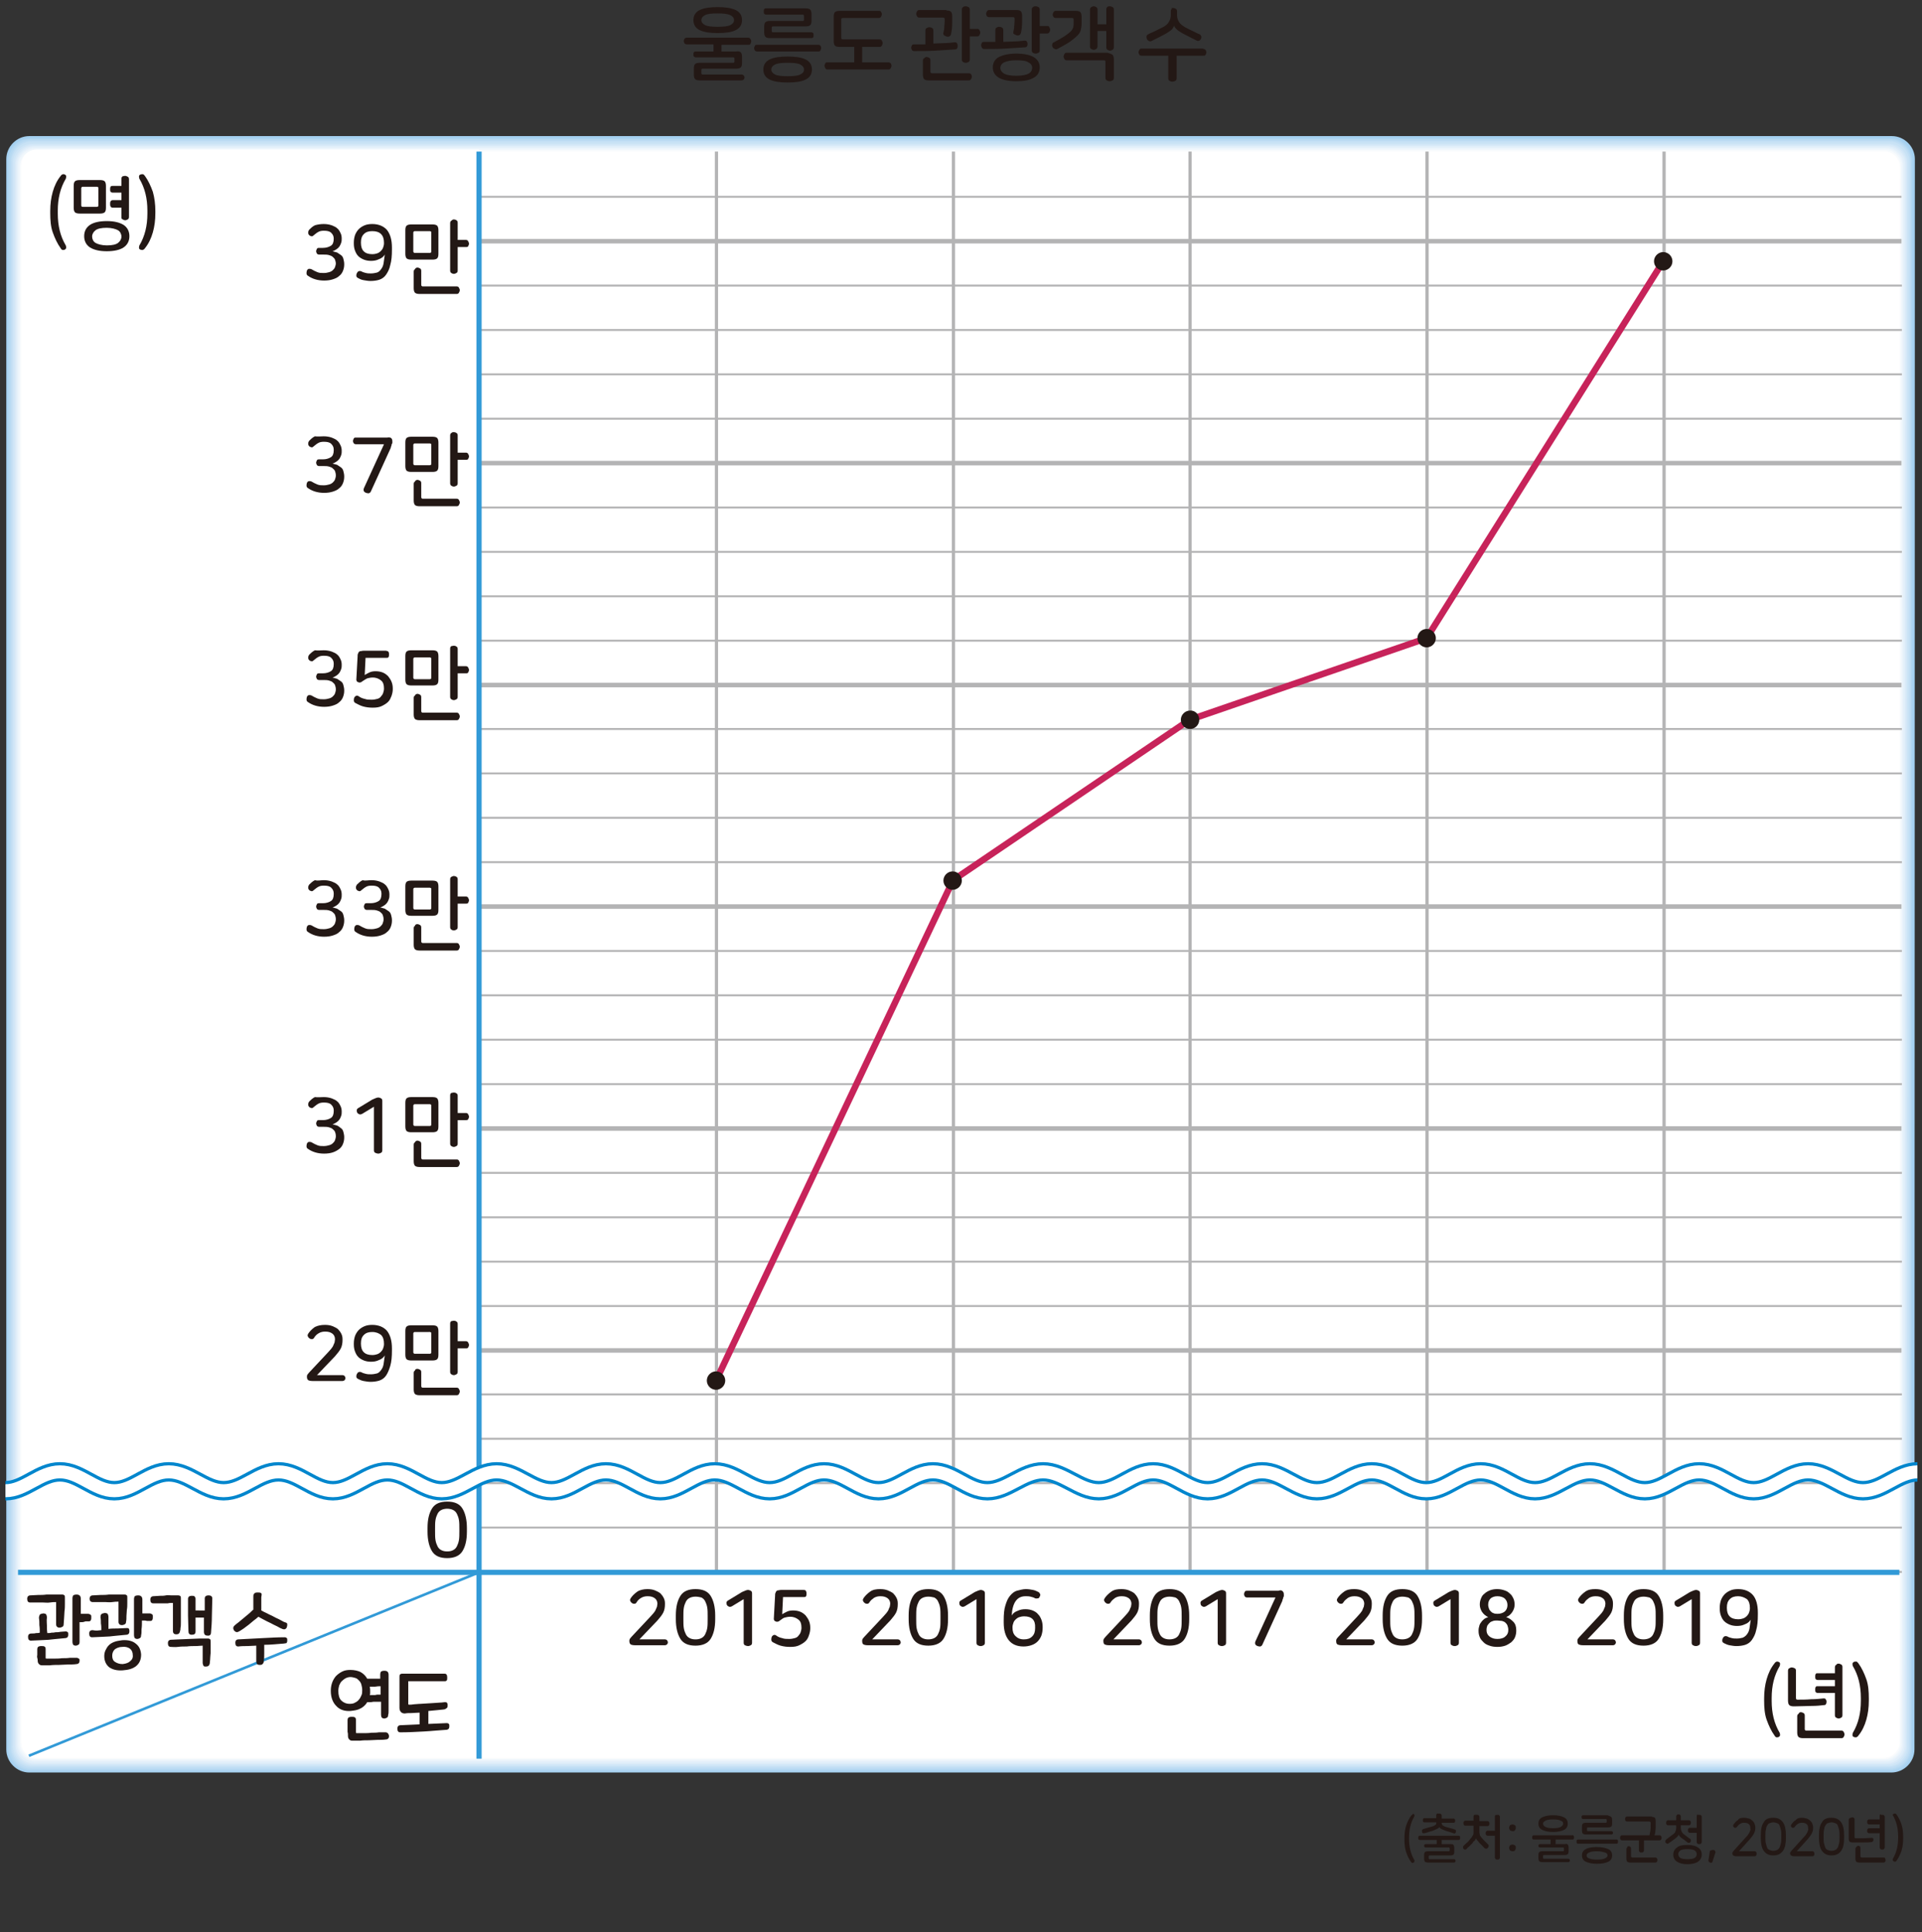 <?xml version="1.0" encoding="utf-8"?>
<!-- Generator: Adobe Illustrator 23.0.0, SVG Export Plug-In . SVG Version: 6.00 Build 0)  -->
<svg version="1.1" id="레이어_1" xmlns="http://www.w3.org/2000/svg" xmlns:xlink="http://www.w3.org/1999/xlink" x="0px"
	 y="0px" width="459px" height="461.4px" viewBox="0 0 459 461.4" style="enable-background:new 0 0 459 461.4;"
	 xml:space="preserve">
<rect x="0" y="0" width="459" height="461.4" fill="#333333" stroke="none"/>
<g>
	<path style="fill:#231815;" d="M179.2,9.3c0.1,0.1,0.2,0.3,0.2,0.6c0,0.2-0.1,0.4-0.2,0.6c-0.1,0.2-0.3,0.2-0.5,0.2h-6.4V13h-1.9
		v-2.4H164c-0.2,0-0.4-0.1-0.5-0.2c-0.1-0.2-0.2-0.3-0.2-0.6c0-0.2,0.1-0.4,0.2-0.6c0.1-0.1,0.3-0.2,0.5-0.2h14.7
		C178.9,9,179.1,9.1,179.2,9.3z M176.9,12.5c0.2,0.2,0.3,0.6,0.3,1.1v1.4c0,0.6-0.1,0.9-0.3,1.1c-0.2,0.2-0.6,0.3-1.1,0.3h-8
		c-0.2,0-0.3,0.1-0.3,0.3v0.8c0,0.2,0.1,0.3,0.3,0.3h9.3c0.2,0,0.4,0.1,0.5,0.2c0.1,0.2,0.2,0.3,0.2,0.5c0,0.2-0.1,0.4-0.2,0.5
		c-0.1,0.1-0.3,0.2-0.5,0.2h-10c-0.6,0-0.9-0.1-1.1-0.3s-0.3-0.6-0.3-1.1v-1.4c0-0.6,0.1-0.9,0.3-1.1s0.6-0.3,1.1-0.3h8
		c0.2,0,0.3-0.1,0.3-0.3V14c0-0.2-0.1-0.3-0.3-0.3h-8.9c-0.2,0-0.4-0.1-0.5-0.2c-0.1-0.1-0.1-0.3-0.1-0.5c0-0.2,0-0.4,0.1-0.5
		c0.1-0.2,0.3-0.2,0.5-0.2h9.6C176.3,12.2,176.7,12.3,176.9,12.5z M171.4,1.7c1.8,0,3.2,0.2,4.3,0.7c1,0.5,1.5,1.3,1.5,2.4
		c0,1.1-0.5,1.9-1.5,2.4c-1,0.5-2.4,0.7-4.3,0.7s-3.2-0.2-4.3-0.7c-1-0.5-1.5-1.3-1.5-2.4c0-1.1,0.5-1.9,1.5-2.4
		C168.1,1.9,169.6,1.7,171.4,1.7z M171.4,3.2c-1.4,0-2.4,0.1-3,0.4c-0.6,0.3-0.9,0.7-0.9,1.2s0.3,0.9,0.9,1.2c0.6,0.3,1.6,0.4,3,0.4
		s2.4-0.1,3-0.4c0.6-0.3,0.9-0.7,0.9-1.2s-0.3-0.9-0.9-1.2C173.7,3.3,172.7,3.2,171.4,3.2z"/>
	<path style="fill:#231815;" d="M195.9,10.9c0.1,0.1,0.2,0.3,0.2,0.6c0,0.2-0.1,0.4-0.2,0.6c-0.1,0.2-0.3,0.2-0.5,0.2h-14.6
		c-0.2,0-0.4-0.1-0.5-0.2c-0.1-0.2-0.2-0.3-0.2-0.6c0-0.2,0.1-0.4,0.2-0.6s0.3-0.2,0.5-0.2h14.6C195.6,10.7,195.8,10.7,195.9,10.9z
		 M188.1,13.5c1.8,0,3.3,0.2,4.3,0.7s1.5,1.3,1.5,2.4c0,1.1-0.5,1.9-1.5,2.4c-1,0.5-2.4,0.7-4.3,0.7c-1.8,0-3.3-0.2-4.3-0.7
		c-1-0.5-1.5-1.3-1.5-2.4c0-1.1,0.5-1.9,1.5-2.4C184.8,13.7,186.3,13.5,188.1,13.5z M193.5,2.3c0.2,0.2,0.3,0.6,0.3,1.1v1.5
		c0,0.6-0.1,0.9-0.3,1.1s-0.6,0.3-1.1,0.3h-7.8c-0.2,0-0.3,0.1-0.3,0.3v0.8c0,0.2,0.1,0.3,0.3,0.3h9.1c0.2,0,0.4,0.1,0.5,0.2
		s0.1,0.3,0.1,0.5s0,0.4-0.1,0.5c-0.1,0.2-0.3,0.2-0.5,0.2h-9.8c-0.6,0-0.9-0.1-1.1-0.3s-0.3-0.6-0.3-1.1V6.4c0-0.6,0.1-0.9,0.3-1.1
		c0.2-0.2,0.6-0.3,1.1-0.3h7.8c0.2,0,0.3-0.1,0.3-0.3V3.8c0-0.2-0.1-0.3-0.3-0.3H183c-0.2,0-0.4-0.1-0.5-0.2
		c-0.1-0.1-0.1-0.3-0.1-0.6c0-0.2,0-0.4,0.1-0.5c0.1-0.2,0.3-0.2,0.5-0.2h9.4C192.9,2,193.3,2.1,193.5,2.3z M188.1,15
		c-1.4,0-2.4,0.1-3,0.4c-0.6,0.3-0.9,0.7-0.9,1.2c0,0.5,0.3,0.9,0.9,1.2c0.6,0.3,1.6,0.4,3,0.4c1.4,0,2.4-0.1,3-0.4
		c0.6-0.3,0.9-0.6,0.9-1.2c0-0.5-0.3-0.9-0.9-1.2C190.5,15.1,189.5,15,188.1,15z"/>
	<path style="fill:#231815;" d="M205.8,14.9h6.4c0.2,0,0.4,0.1,0.5,0.2c0.1,0.2,0.2,0.4,0.2,0.6s-0.1,0.4-0.2,0.6s-0.3,0.3-0.5,0.3
		h-14.6c-0.2,0-0.4-0.1-0.5-0.3c-0.1-0.2-0.2-0.4-0.2-0.6s0.1-0.4,0.2-0.6c0.1-0.2,0.3-0.2,0.5-0.2h6.4v-4.5h1.9V14.9z M210.4,2.8
		c0.1,0.2,0.2,0.4,0.2,0.6c0,0.2-0.1,0.4-0.2,0.6c-0.1,0.2-0.3,0.3-0.5,0.3h-8.6c-0.3,0-0.4,0.1-0.4,0.4V9c0,0.3,0.1,0.4,0.4,0.4
		h8.8c0.2,0,0.4,0.1,0.5,0.3s0.2,0.4,0.2,0.6s-0.1,0.4-0.2,0.6s-0.3,0.3-0.5,0.3h-9.6c-0.6,0-0.9-0.1-1.1-0.3s-0.3-0.6-0.3-1.1V4
		c0-0.6,0.1-0.9,0.3-1.1c0.2-0.2,0.6-0.3,1.1-0.3h9.5C210.1,2.6,210.3,2.6,210.4,2.8z"/>
	<path style="fill:#231815;" d="M222,6.5c0.2,0,0.5,0.1,0.6,0.2c0.2,0.1,0.3,0.3,0.3,0.6v3.1c0.8,0,1.7-0.1,2.5-0.1
		c0.8,0,1.7-0.1,2.6-0.2c0.2,0,0.4,0,0.5,0.2c0.1,0.1,0.2,0.3,0.2,0.6c0,0.2,0,0.4-0.1,0.6c-0.1,0.2-0.3,0.3-0.5,0.3
		c-1.5,0.1-3,0.2-4.7,0.3c-1.6,0.1-3.3,0.1-5.1,0.1c-0.2,0-0.4-0.1-0.5-0.2c-0.1-0.2-0.2-0.4-0.2-0.6s0.1-0.4,0.2-0.6
		c0.1-0.2,0.3-0.2,0.5-0.2h2.7V7.3c0-0.3,0.1-0.5,0.3-0.6C221.5,6.6,221.7,6.5,222,6.5z M226,2.5c0.6,0,0.9,0.1,1.1,0.3
		c0.2,0.2,0.3,0.6,0.3,1.1v1.4c0,1.1-0.1,2.1-0.3,2.9c-0.1,0.3-0.2,0.4-0.4,0.5c-0.2,0.1-0.5,0.1-0.7,0c-0.3-0.1-0.4-0.2-0.6-0.3
		c-0.1-0.2-0.2-0.4-0.1-0.6c0.1-0.4,0.2-0.8,0.2-1.3c0-0.4,0.1-0.9,0.1-1.3V4.6c0-0.2,0-0.3-0.1-0.3c-0.1-0.1-0.2-0.1-0.3-0.1h-5.7
		c-0.2,0-0.4-0.1-0.5-0.3c-0.1-0.2-0.2-0.4-0.2-0.6c0-0.2,0.1-0.4,0.2-0.6c0.1-0.2,0.3-0.3,0.5-0.3H226z M221.2,13.6
		c0.2,0,0.5,0.1,0.7,0.2c0.2,0.1,0.3,0.3,0.3,0.6v2.7c0,0.1,0,0.2,0.1,0.3c0.1,0.1,0.2,0.1,0.3,0.1h8.8c0.2,0,0.4,0.1,0.5,0.2
		c0.1,0.2,0.2,0.4,0.2,0.6c0,0.2-0.1,0.4-0.2,0.6c-0.1,0.2-0.3,0.3-0.5,0.3h-9.6c-0.6,0-0.9-0.1-1.1-0.3c-0.2-0.2-0.3-0.6-0.3-1.1
		v-3.3c0-0.3,0.1-0.5,0.3-0.6S221,13.6,221.2,13.6z M230.6,1.5c0.3,0,0.5,0.1,0.7,0.2c0.2,0.1,0.3,0.3,0.3,0.6v4.6h1.8
		c0.3,0,0.4,0.1,0.5,0.3c0.1,0.2,0.2,0.4,0.2,0.6s-0.1,0.4-0.2,0.6c-0.1,0.2-0.3,0.3-0.5,0.3h-1.8v5.5c0,0.3-0.1,0.5-0.3,0.6
		c-0.2,0.1-0.4,0.2-0.7,0.2c-0.2,0-0.5-0.1-0.6-0.2c-0.2-0.1-0.3-0.3-0.3-0.6V2.3c0-0.3,0.1-0.5,0.3-0.6
		C230.2,1.5,230.4,1.5,230.6,1.5z"/>
	<path style="fill:#231815;" d="M238.7,6.4c0.2,0,0.5,0.1,0.6,0.2c0.2,0.1,0.3,0.3,0.3,0.6v2.8c0.8,0,1.7-0.1,2.5-0.1
		c0.8,0,1.7-0.1,2.6-0.2c0.2,0,0.4,0,0.5,0.2c0.1,0.1,0.2,0.3,0.2,0.5c0,0.2,0,0.4-0.1,0.6s-0.3,0.3-0.5,0.3c-1.5,0.1-3,0.2-4.7,0.3
		c-1.6,0.1-3.3,0.1-5.1,0.1c-0.2,0-0.4-0.1-0.5-0.3c-0.1-0.2-0.2-0.4-0.2-0.6c0-0.2,0.1-0.4,0.2-0.6c0.1-0.2,0.3-0.2,0.5-0.2h2.7
		V7.2c0-0.3,0.1-0.5,0.3-0.6C238.3,6.4,238.5,6.4,238.7,6.4z M242.7,2.4c0.6,0,0.9,0.1,1.1,0.3c0.2,0.2,0.3,0.6,0.3,1.1V5
		c0,1.1-0.1,2.1-0.3,2.9c-0.1,0.3-0.2,0.4-0.4,0.5c-0.2,0.1-0.5,0.1-0.7,0c-0.3-0.1-0.4-0.2-0.6-0.3C242,8.1,242,7.8,242,7.6
		c0.1-0.4,0.2-0.8,0.2-1.3c0-0.4,0.1-0.9,0.1-1.3V4.5c0-0.3-0.1-0.4-0.4-0.4h-5.7c-0.2,0-0.4-0.1-0.5-0.2c-0.1-0.2-0.2-0.4-0.2-0.6
		c0-0.2,0.1-0.4,0.2-0.6c0.1-0.2,0.3-0.3,0.5-0.3H242.7z M242.7,12.8c1.8,0,3.2,0.3,4.1,0.8c1,0.6,1.5,1.4,1.5,2.5s-0.5,2-1.5,2.5
		c-1,0.6-2.4,0.8-4.1,0.8c-1.8,0-3.2-0.3-4.1-0.8c-1-0.6-1.5-1.4-1.5-2.5s0.5-2,1.5-2.5C239.6,13.1,241,12.8,242.7,12.8z
		 M242.7,14.4c-1.3,0-2.3,0.2-2.9,0.5c-0.6,0.3-0.9,0.8-0.9,1.3c0,0.6,0.3,1,0.9,1.4c0.6,0.3,1.5,0.5,2.9,0.5s2.3-0.2,2.9-0.5
		c0.6-0.3,0.9-0.8,0.9-1.4c0-0.6-0.3-1-0.9-1.3C245,14.5,244.1,14.4,242.7,14.4z M247.3,1.5c0.3,0,0.5,0.1,0.7,0.2
		c0.2,0.1,0.3,0.3,0.3,0.6v3.9h1.8c0.3,0,0.4,0.1,0.5,0.3c0.1,0.2,0.2,0.4,0.2,0.6s-0.1,0.4-0.2,0.6c-0.1,0.2-0.3,0.3-0.5,0.3h-1.8
		v4c0,0.3-0.1,0.5-0.3,0.6c-0.2,0.1-0.4,0.2-0.7,0.2c-0.2,0-0.5-0.1-0.6-0.2c-0.2-0.1-0.3-0.3-0.3-0.6V2.3c0-0.3,0.1-0.5,0.3-0.6
		C246.9,1.5,247.1,1.5,247.3,1.5z"/>
	<path style="fill:#231815;" d="M256.9,2.6c0.6,0,0.9,0.1,1.1,0.3c0.2,0.2,0.3,0.6,0.3,1.1v1.5c0,0.7-0.1,1.3-0.2,1.7
		s-0.4,0.9-0.8,1.3c-0.4,0.4-1,0.9-1.7,1.4c-0.7,0.5-1.8,1.1-3.1,1.8c-0.2,0.1-0.4,0.1-0.6,0c-0.2-0.1-0.4-0.2-0.5-0.4
		c-0.1-0.2-0.2-0.4-0.1-0.7c0-0.2,0.1-0.4,0.4-0.5c1.1-0.6,2-1.1,2.6-1.5c0.6-0.4,1.1-0.8,1.4-1.1s0.5-0.6,0.6-1
		c0.1-0.3,0.1-0.7,0.1-1.2V4.7c0-0.3-0.1-0.4-0.4-0.4h-3.9c-0.2,0-0.4-0.1-0.5-0.2c-0.1-0.2-0.2-0.4-0.2-0.6c0-0.2,0.1-0.4,0.2-0.6
		c0.1-0.2,0.3-0.3,0.5-0.3H256.9z M265.7,13.1c0.2,0.2,0.3,0.6,0.3,1.1v4.4c0,0.3-0.1,0.5-0.3,0.6c-0.2,0.1-0.4,0.2-0.7,0.2
		c-0.3,0-0.5-0.1-0.7-0.2c-0.2-0.1-0.3-0.3-0.3-0.6v-3.8c0-0.3-0.1-0.4-0.4-0.4h-8.9c-0.2,0-0.4-0.1-0.5-0.3
		c-0.1-0.2-0.2-0.4-0.2-0.6c0-0.2,0.1-0.4,0.2-0.6s0.3-0.3,0.5-0.3h9.8C265.1,12.8,265.5,12.9,265.7,13.1z M265.1,1.5
		c0.2,0,0.4,0.1,0.6,0.2c0.2,0.1,0.3,0.3,0.3,0.6v9c0,0.3-0.1,0.4-0.3,0.6c-0.2,0.1-0.4,0.2-0.6,0.2c-0.2,0-0.4-0.1-0.6-0.2
		c-0.2-0.1-0.3-0.3-0.3-0.6V7.4h-2.1v3.7c0,0.3-0.1,0.4-0.3,0.6c-0.2,0.1-0.4,0.2-0.6,0.2c-0.2,0-0.4-0.1-0.6-0.2
		c-0.2-0.1-0.3-0.3-0.3-0.6V2.3c0-0.3,0.1-0.4,0.3-0.6c0.2-0.1,0.4-0.2,0.6-0.2c0.2,0,0.4,0.1,0.6,0.2c0.2,0.1,0.3,0.3,0.3,0.6v3.5
		h2.1V2.2c0-0.3,0.1-0.4,0.3-0.6C264.7,1.5,264.9,1.5,265.1,1.5z"/>
	<path style="fill:#231815;" d="M287.9,11.9c0.1,0.2,0.2,0.4,0.2,0.6c0,0.2-0.1,0.4-0.2,0.6c-0.1,0.2-0.3,0.2-0.5,0.2H281v5.4
		c0,0.3-0.1,0.5-0.3,0.6c-0.2,0.1-0.4,0.2-0.7,0.2s-0.5-0.1-0.7-0.2c-0.2-0.1-0.3-0.3-0.3-0.6v-5.4h-6.4c-0.2,0-0.4-0.1-0.5-0.2
		c-0.1-0.2-0.2-0.4-0.2-0.6c0-0.2,0.1-0.4,0.2-0.6c0.1-0.2,0.3-0.3,0.5-0.3h14.6C287.6,11.7,287.8,11.8,287.9,11.9z M280.1,1.9
		c0.3,0,0.5,0.1,0.7,0.2c0.2,0.1,0.3,0.3,0.3,0.6v1c0,0.6,0.2,1.1,0.5,1.6s0.8,0.8,1.4,1.2c0.6,0.3,1.3,0.7,1.8,0.9s1.1,0.6,1.7,0.8
		c0.2,0.1,0.3,0.3,0.4,0.5c0,0.2,0,0.4-0.1,0.6c-0.1,0.2-0.3,0.4-0.4,0.4c-0.2,0.1-0.4,0.1-0.6,0c-1.2-0.6-2.4-1.2-3.5-1.8
		c-0.7-0.4-1.1-0.7-1.4-1c-0.3-0.3-0.5-0.6-0.5-0.8h0c-0.1,0.3-0.2,0.5-0.5,0.9c-0.3,0.3-0.8,0.6-1.4,1c-1.1,0.6-2.3,1.2-3.5,1.8
		c-0.2,0.1-0.4,0.1-0.6,0c-0.2-0.1-0.4-0.2-0.5-0.5c-0.1-0.2-0.1-0.4-0.1-0.6c0-0.2,0.2-0.4,0.4-0.5c0.5-0.3,1.1-0.5,1.7-0.8
		s1.2-0.6,1.8-0.9c0.6-0.3,1.1-0.7,1.4-1.2s0.5-1,0.5-1.6v-1c0-0.3,0.1-0.5,0.3-0.6C279.6,2,279.8,1.9,280.1,1.9z"/>
</g>
<g>
	<defs>
		<rect id="SVGID_1_" x="1" y="32.5" width="456.9" height="390.8"/>
	</defs>
	<clipPath id="SVGID_2_">
		<use xlink:href="#SVGID_1_"  style="overflow:visible;"/>
	</clipPath>
	<path style="clip-path:url(#SVGID_2_);fill:#A4D0F0;" d="M457.2,417.8c0,3-2.5,5.5-5.5,5.5L7,423.3c-3,0-5.5-2.5-5.5-5.5V38
		c0-3,2.5-5.5,5.5-5.5l444.8,0c3,0,5.5,2.5,5.5,5.5L457.2,417.8z"/>
	<path style="clip-path:url(#SVGID_2_);fill:#ADD4F1;" d="M7.1,423c-2.9,0-5.3-2.4-5.3-5.3l0-379.4c0-0.1,0-0.3,0-0.4
		c0.2-2.8,2.5-4.9,5.3-4.9h444.4c0.1,0,0.3,0,0.4,0c2.8,0.2,4.9,2.5,4.9,5.3l-0.1,379.5c0,0.1,0,0.3,0,0.4c-0.2,2.8-2.5,4.9-5.3,4.9
		H7.1z"/>
	<path style="clip-path:url(#SVGID_2_);fill:#B6D9F2;" d="M7.3,422.7c-2.8,0-5.2-2.3-5.2-5.2l0-379.1c0-0.1,0-0.3,0-0.4
		c0.2-2.7,2.4-4.8,5.1-4.8h444.1c0.1,0,0.3,0,0.4,0c2.7,0.2,4.8,2.4,4.8,5.2l-0.1,379.1c0,0.1,0,0.3,0,0.4c-0.2,2.7-2.4,4.8-5.1,4.8
		H7.3z"/>
	<path style="clip-path:url(#SVGID_2_);fill:#BFDDF4;" d="M7.5,422.4c-2.8,0-5-2.2-5-5l0-378.8c0-0.1,0-0.3,0-0.4
		c0.2-2.6,2.3-4.7,5-4.7h443.7c0.1,0,0.3,0,0.4,0c2.6,0.2,4.7,2.3,4.7,5l-0.1,378.8c0,0.1,0,0.3,0,0.4c-0.2,2.6-2.3,4.7-5,4.7H7.5z"
		/>
	<path style="clip-path:url(#SVGID_2_);fill:#C8E2F5;" d="M7.6,422c-2.7,0-4.8-2.2-4.8-4.8V38.8c0-0.1,0-0.3,0-0.4
		c0.1-2.5,2.2-4.6,4.8-4.6H451c0.1,0,0.3,0,0.4,0c2.5,0.1,4.6,2.2,4.6,4.8l-0.1,378.4c0,0.1,0,0.3,0,0.4c-0.1,2.5-2.2,4.6-4.8,4.6
		H7.6z"/>
	<path style="clip-path:url(#SVGID_2_);fill:#D0E6F7;" d="M7.8,421.7c-2.6,0-4.7-2.1-4.7-4.7L3.1,39c0-0.1,0-0.3,0-0.3
		c0.1-2.5,2.2-4.4,4.7-4.4h443.1c0.1,0,0.3,0,0.3,0c2.5,0.1,4.4,2.2,4.4,4.7l-0.1,378.1c0,0.1,0,0.3,0,0.3c-0.1,2.5-2.2,4.4-4.7,4.4
		L7.8,421.7z"/>
	<path style="clip-path:url(#SVGID_2_);fill:#D9EAF8;" d="M8,421.4c-2.5,0-4.5-2-4.5-4.5V39.2c0-0.1,0-0.3,0-0.3
		c0.1-2.4,2.1-4.3,4.5-4.3h442.7c0.1,0,0.3,0,0.3,0c2.4,0.1,4.3,2.1,4.3,4.5l-0.1,377.7c0,0.1,0,0.3,0,0.3c-0.1,2.4-2.1,4.3-4.5,4.3
		H8z"/>
	<path style="clip-path:url(#SVGID_2_);fill:#E1EFFA;" d="M8.1,421.1c-2.4,0-4.3-1.9-4.3-4.3V39.4c0,0,0-0.3,0-0.3
		c0.1-2.3,2-4.2,4.3-4.2l442.4,0c0.1,0,0.3,0,0.3,0c2.3,0.1,4.2,2,4.2,4.3l-0.1,377.4c0,0.1,0,0.3,0,0.3c-0.1,2.3-2,4.2-4.3,4.2H8.1
		z"/>
	<path style="clip-path:url(#SVGID_2_);fill:#E9F3FB;" d="M8.3,420.7c-2.3,0-4.2-1.9-4.2-4.2v-377c0,0,0-0.3,0-0.3
		c0.1-2.2,1.9-4,4.2-4h442c0,0,0.3,0,0.3,0c2.2,0.1,4,1.9,4,4.2l-0.1,377v0.3c-0.1,2.2-1.9,4-4.2,4L8.3,420.7z"/>
	<path style="clip-path:url(#SVGID_2_);fill:#F0F7FC;" d="M8.4,420.4c-2.2,0-4-1.8-4-4V39.7v-0.3c0-2.2,1.8-3.9,4-3.9h441.7
		c0,0,0.3,0,0.3,0c2.2,0,3.9,1.8,3.9,4l-0.1,376.7c0,0,0,0.3,0,0.3c0,2.2-1.8,3.9-4,3.9H8.4z"/>
	<path style="clip-path:url(#SVGID_2_);fill:#F8FBFD;" d="M8.6,420.1c-2.1,0-3.8-1.7-3.8-3.8V39.9c0,0,0-0.3,0-0.3
		c0-2.1,1.7-3.8,3.8-3.8h441.3c0,0,0.3,0,0.3,0c2.1,0,3.8,1.7,3.8,3.8L453.9,416v0.3c0,2.1-1.7,3.8-3.8,3.8H8.6z"/>
	<path style="clip-path:url(#SVGID_2_);fill:#FFFFFF;" d="M453.6,416.1c0,2-1.6,3.7-3.7,3.7H8.8c-2,0-3.7-1.6-3.7-3.7V39.9
		c0-2,1.6-3.7,3.7-3.7H450c2,0,3.7,1.6,3.7,3.7L453.6,416.1z"/>
	<path style="clip-path:url(#SVGID_2_);fill:#FFFFFF;" d="M114.4,375.5l-0.1,44.3h335c2.5,0,4.3-1.7,4.3-3.7v-40.6H114.4z"/>
	<path style="clip-path:url(#SVGID_2_);fill:#FFFFFF;" d="M6.9,419.3c0.5,0.3,1.2,0.5,1.8,0.5h105.6v-44.3L6.9,419.3z"/>
	<path style="clip-path:url(#SVGID_2_);fill:#FFFFFF;" d="M114.4,35.7H8.8c-2,0-3.7,1.6-3.7,3.7v336.1h109.3V35.7z"/>
	<path style="clip-path:url(#SVGID_2_);fill:#FFFFFF;" d="M5.1,375.5v40.6c0,1.3,0.7,2.5,1.8,3.2l107.5-43.8H5.1z"/>
	<path style="clip-path:url(#SVGID_2_);fill:#FFFFFF;" d="M453.6,375.5l0.1-335.6c0-2-1.6-3.7-3.7-3.7H114.4v339.3H453.6z"/>
	<line style="clip-path:url(#SVGID_2_);fill:none;stroke:#B4B4B5;stroke-width:0.465;" x1="114.4" y1="47" x2="454.1" y2="47"/>
	
		<line style="clip-path:url(#SVGID_2_);fill:none;stroke:#B4B4B5;stroke-width:1.085;" x1="114.4" y1="57.6" x2="454.1" y2="57.6"/>
	<path style="clip-path:url(#SVGID_2_);fill:none;stroke:#B4B4B5;stroke-width:0.465;" d="M114.4,100h339.8 M114.4,78.8h339.8
		 M114.4,89.4h339.8 M114.4,68.2h339.8"/>
	
		<line style="clip-path:url(#SVGID_2_);fill:none;stroke:#B4B4B5;stroke-width:1.085;" x1="114.4" y1="110.6" x2="454.1" y2="110.6"/>
	<path style="clip-path:url(#SVGID_2_);fill:none;stroke:#B4B4B5;stroke-width:0.465;" d="M114.4,153h339.8 M114.4,131.8h339.8
		 M114.4,142.4h339.8 M114.4,121.2h339.8"/>
	
		<line style="clip-path:url(#SVGID_2_);fill:none;stroke:#B4B4B5;stroke-width:1.085;" x1="114.4" y1="163.6" x2="454.1" y2="163.6"/>
	<path style="clip-path:url(#SVGID_2_);fill:none;stroke:#B4B4B5;stroke-width:0.465;" d="M114.4,205.9h339.8 M114.4,184.7h339.8
		 M114.4,195.3h339.8 M114.4,174.1h339.8"/>
	
		<line style="clip-path:url(#SVGID_2_);fill:none;stroke:#B4B4B5;stroke-width:1.085;" x1="114.4" y1="216.5" x2="454.1" y2="216.5"/>
	<path style="clip-path:url(#SVGID_2_);fill:none;stroke:#B4B4B5;stroke-width:0.465;" d="M114.4,258.9h339.8 M114.4,237.7h339.8
		 M114.4,248.3h339.8 M114.4,227.1h339.8"/>
	
		<line style="clip-path:url(#SVGID_2_);fill:none;stroke:#B4B4B5;stroke-width:1.085;" x1="114.4" y1="269.5" x2="454.1" y2="269.5"/>
	<path style="clip-path:url(#SVGID_2_);fill:none;stroke:#B4B4B5;stroke-width:0.465;" d="M114.4,311.9h339.8 M114.4,290.7h339.8
		 M114.4,301.3h339.8 M114.4,280.1h339.8"/>
	
		<line style="clip-path:url(#SVGID_2_);fill:none;stroke:#B4B4B5;stroke-width:1.085;" x1="114.4" y1="322.5" x2="454.1" y2="322.5"/>
	<path style="clip-path:url(#SVGID_2_);fill:none;stroke:#B4B4B5;stroke-width:0.465;" d="M114.4,375.4h339.8 M114.4,364.8h339.8
		 M114.4,343.6h339.8 M114.4,354.2h339.8 M114.4,333h339.8"/>
	<path style="clip-path:url(#SVGID_2_);fill:none;stroke:#B4B4B5;stroke-width:0.775;" d="M397.4,36.2v339.2 M340.8,36.2v339.2
		 M284.2,36.2v339.2 M227.7,36.2v339.2 M171.1,36.2v339.2"/>
	<path style="clip-path:url(#SVGID_2_);fill:none;stroke:#329AD7;stroke-width:1.24;" d="M114.4,36.2v383.8 M453.6,375.5H4.3"/>
	
		<line style="clip-path:url(#SVGID_2_);fill:none;stroke:#329AD7;stroke-width:0.62;" x1="114.4" y1="375.5" x2="6.9" y2="419.3"/>
</g>
<g>
	<path style="fill:#231815;" d="M106.8,358.6c1.7,0,2.9,0.5,3.6,1.6s1.1,2.7,1.1,4.7v0.9c0,2.1-0.4,3.6-1.1,4.7s-2,1.6-3.6,1.6
		c-1.7,0-2.9-0.5-3.6-1.6s-1.1-2.7-1.1-4.7v-0.9c0-2.1,0.4-3.6,1.1-4.7S105.1,358.6,106.8,358.6z M106.8,360.3c-0.5,0-1,0.1-1.4,0.3
		c-0.4,0.2-0.7,0.5-0.9,0.9s-0.4,0.9-0.5,1.5c-0.1,0.6-0.1,1.3-0.1,2.1v0.6c0,0.8,0,1.5,0.1,2.1c0.1,0.6,0.3,1.1,0.5,1.5
		s0.5,0.7,0.9,0.9c0.4,0.2,0.8,0.3,1.4,0.3s1-0.1,1.4-0.3c0.4-0.2,0.7-0.5,0.9-0.9s0.4-0.9,0.5-1.5c0.1-0.6,0.1-1.3,0.1-2.1v-0.6
		c0-0.8,0-1.5-0.1-2.1c-0.1-0.6-0.3-1.1-0.5-1.5s-0.5-0.7-0.9-0.9C107.8,360.4,107.3,360.3,106.8,360.3z"/>
</g>
<g>
	<path style="fill:#231815;" d="M77.6,316.4c0.7,0,1.3,0.1,1.8,0.3c0.5,0.2,0.9,0.4,1.3,0.7c0.3,0.3,0.6,0.7,0.8,1.1
		c0.2,0.4,0.3,0.8,0.3,1.3v0.2c0,0.7-0.1,1.4-0.4,2c-0.3,0.6-0.8,1.2-1.4,1.9l-4.3,4.5h6.1c0.2,0,0.4,0.1,0.5,0.2
		c0.1,0.2,0.2,0.3,0.2,0.5s-0.1,0.4-0.2,0.5s-0.3,0.2-0.5,0.2h-7.2c-0.5,0-0.8-0.1-1-0.2c-0.2-0.2-0.3-0.4-0.3-0.8
		c0-0.2,0-0.3,0.1-0.5c0.1-0.1,0.2-0.3,0.4-0.5l4.5-4.8c0.3-0.3,0.6-0.7,0.8-0.9c0.2-0.3,0.4-0.5,0.5-0.8c0.1-0.2,0.2-0.5,0.3-0.7
		c0-0.2,0.1-0.5,0.1-0.7v-0.1c0-0.5-0.2-1-0.6-1.3c-0.4-0.3-0.9-0.5-1.7-0.5c-0.6,0-1.1,0.1-1.6,0.4s-0.8,0.6-1.1,1.1
		c-0.1,0.2-0.3,0.3-0.5,0.3c-0.2,0-0.4,0-0.6-0.2c-0.2-0.1-0.3-0.3-0.4-0.5c-0.1-0.2,0-0.4,0.1-0.6c0.4-0.6,0.9-1.1,1.6-1.6
		C75.8,316.6,76.6,316.4,77.6,316.4z"/>
	<path style="fill:#231815;" d="M88.9,316.4c1.5,0,2.7,0.5,3.5,1.4c0.8,1,1.2,2.4,1.2,4.2v0.5c0,1.5-0.1,2.7-0.4,3.7s-0.6,1.7-1,2.3
		c-0.4,0.6-1,1-1.6,1.2c-0.6,0.2-1.4,0.3-2.1,0.3c-0.6,0-1.1-0.1-1.7-0.2c-0.5-0.1-0.9-0.3-1.3-0.5c-0.2-0.1-0.4-0.3-0.4-0.5
		c0-0.2,0-0.4,0.1-0.6c0.1-0.2,0.2-0.4,0.4-0.5c0.2-0.1,0.4-0.1,0.7,0c0.3,0.2,0.7,0.3,1.1,0.4c0.4,0.1,0.8,0.1,1.2,0.1
		c0.5,0,1-0.1,1.4-0.2s0.7-0.4,1-0.8c0.3-0.4,0.5-0.8,0.6-1.4c0.1-0.6,0.2-1.3,0.3-2.1c-0.3,0.5-0.8,0.9-1.4,1.1
		c-0.6,0.3-1.2,0.4-1.9,0.4c-0.6,0-1.2-0.1-1.7-0.3c-0.5-0.2-1-0.5-1.3-0.8c-0.4-0.4-0.6-0.8-0.8-1.3c-0.2-0.5-0.3-1.1-0.3-1.7v-0.3
		c0-0.6,0.1-1.2,0.3-1.8c0.2-0.5,0.5-1,0.9-1.4c0.4-0.4,0.9-0.7,1.4-0.9S88.2,316.4,88.9,316.4z M88.9,318.1c-0.9,0-1.5,0.2-2,0.7
		c-0.5,0.5-0.7,1.1-0.7,2v0.1c0,1.8,0.9,2.7,2.7,2.7c0.5,0,0.9-0.1,1.2-0.2c0.3-0.1,0.6-0.3,0.9-0.6c0.2-0.2,0.4-0.5,0.5-0.8
		c0.1-0.3,0.2-0.6,0.2-1v-0.1c0-0.9-0.2-1.6-0.7-2.1C90.5,318.4,89.8,318.1,88.9,318.1z"/>
</g>
<g>
	<path style="fill:#231815;" d="M103.3,316.5c0.5,0,0.9,0.1,1.1,0.3c0.2,0.2,0.3,0.6,0.3,1.1v5.6c0,0.6-0.1,0.9-0.3,1.1
		c-0.2,0.2-0.6,0.3-1.1,0.3h-5.1c-0.5,0-0.9-0.1-1.1-0.3c-0.2-0.2-0.3-0.6-0.3-1.1v-5.6c0-0.6,0.1-0.9,0.3-1.1
		c0.2-0.2,0.6-0.3,1.1-0.3H103.3z M99.1,318.1c-0.1,0-0.2,0-0.3,0.1c-0.1,0.1-0.1,0.2-0.1,0.3v4.4c0,0.1,0,0.2,0.1,0.3
		s0.2,0.1,0.3,0.1h3.5c0.3,0,0.4-0.1,0.4-0.4v-4.4c0-0.2,0-0.3-0.1-0.3c-0.1-0.1-0.2-0.1-0.3-0.1H99.1z M99.7,326.9
		c0.2,0,0.4,0.1,0.6,0.2c0.2,0.1,0.3,0.3,0.3,0.6v3.3c0,0.1,0,0.2,0.1,0.3c0.1,0.1,0.2,0.1,0.3,0.1h8.1c0.2,0,0.4,0.1,0.5,0.3
		c0.1,0.2,0.2,0.4,0.2,0.6c0,0.2-0.1,0.4-0.2,0.6c-0.1,0.2-0.3,0.3-0.5,0.3h-8.9c-0.5,0-0.9-0.1-1.1-0.3c-0.2-0.2-0.3-0.6-0.3-1.1
		v-3.9c0-0.3,0.1-0.5,0.3-0.6C99.2,326.9,99.5,326.9,99.7,326.9z M108.4,315.4c0.2,0,0.5,0.1,0.6,0.2c0.2,0.1,0.3,0.3,0.3,0.6v4.1h2
		c0.2,0,0.4,0.1,0.5,0.3s0.2,0.4,0.2,0.6c0,0.2-0.1,0.4-0.2,0.6s-0.3,0.2-0.5,0.2h-2v5.6c0,0.3-0.1,0.5-0.3,0.6
		c-0.2,0.1-0.4,0.2-0.6,0.2c-0.2,0-0.5-0.1-0.6-0.2c-0.2-0.1-0.3-0.3-0.3-0.6v-11.5c0-0.3,0.1-0.5,0.3-0.6
		C108,315.5,108.2,315.4,108.4,315.4z"/>
</g>
<g>
	<path style="fill:#231815;" d="M77.3,262c0.7,0,1.3,0.1,1.9,0.3c0.5,0.2,1,0.4,1.3,0.7c0.4,0.3,0.6,0.7,0.8,1.1
		c0.2,0.4,0.3,0.8,0.3,1.3v0.1c0,0.3,0,0.6-0.1,0.9c-0.1,0.3-0.2,0.6-0.4,0.9c-0.2,0.3-0.4,0.5-0.7,0.7c-0.3,0.2-0.6,0.4-1,0.5
		c0.4,0.1,0.8,0.2,1.1,0.3s0.6,0.4,0.9,0.6s0.5,0.5,0.6,0.9s0.2,0.8,0.2,1.2v0.2c0,0.5-0.1,1-0.3,1.5c-0.2,0.5-0.5,0.9-0.9,1.2
		s-0.9,0.6-1.5,0.8c-0.6,0.2-1.3,0.3-2.1,0.3c-1.5,0-2.8-0.4-3.8-1.1c-0.2-0.1-0.4-0.3-0.4-0.6c0-0.2,0-0.4,0.1-0.7
		c0.1-0.2,0.3-0.4,0.5-0.4c0.2,0,0.4,0,0.6,0.1c0.5,0.3,0.9,0.5,1.4,0.7s0.9,0.2,1.5,0.2c0.5,0,1-0.1,1.3-0.2
		c0.4-0.1,0.7-0.3,0.9-0.5c0.2-0.2,0.4-0.4,0.5-0.7c0.1-0.3,0.2-0.6,0.2-0.9v-0.1c0-0.4-0.1-0.8-0.2-1c-0.1-0.3-0.4-0.5-0.6-0.7
		s-0.6-0.3-0.9-0.4c-0.4-0.1-0.8-0.1-1.2-0.1h-1.1c-0.2,0-0.4-0.1-0.5-0.2c-0.1-0.2-0.2-0.4-0.2-0.6c0-0.2,0.1-0.4,0.2-0.6
		c0.1-0.2,0.3-0.2,0.5-0.2h0.9c0.8,0,1.4-0.2,1.9-0.5c0.5-0.3,0.7-0.9,0.7-1.7v-0.1c0-0.6-0.2-1-0.6-1.4s-1-0.5-1.8-0.5
		c-0.5,0-1,0.1-1.3,0.3c-0.4,0.2-0.7,0.5-1.1,0.8c-0.2,0.2-0.4,0.3-0.6,0.2s-0.4-0.1-0.5-0.3c-0.2-0.2-0.2-0.4-0.2-0.6
		c0-0.2,0.1-0.4,0.2-0.6c0.4-0.4,0.8-0.8,1.4-1.1C75.9,262.1,76.6,262,77.3,262z"/>
	<path style="fill:#231815;" d="M90.3,262.1c0.3,0,0.5,0.1,0.7,0.2c0.2,0.1,0.3,0.3,0.3,0.6v11.8c0,0.3-0.1,0.5-0.3,0.6
		s-0.4,0.2-0.7,0.2c-0.2,0-0.5-0.1-0.7-0.2s-0.3-0.3-0.3-0.6v-10.4l-2.8,1.7c-0.2,0.1-0.5,0.2-0.7,0.1s-0.4-0.2-0.5-0.4
		c-0.1-0.2-0.1-0.4-0.1-0.6c0-0.2,0.2-0.4,0.4-0.5l3.3-2c0.2-0.1,0.5-0.2,0.7-0.3S90.1,262.1,90.3,262.1z"/>
</g>
<g>
	<path style="fill:#231815;" d="M103.3,262c0.5,0,0.9,0.1,1.1,0.3c0.2,0.2,0.3,0.6,0.3,1.1v5.6c0,0.6-0.1,0.9-0.3,1.1
		c-0.2,0.2-0.6,0.3-1.1,0.3h-5.1c-0.5,0-0.9-0.1-1.1-0.3c-0.2-0.2-0.3-0.6-0.3-1.1v-5.6c0-0.6,0.1-0.9,0.3-1.1
		c0.2-0.2,0.6-0.3,1.1-0.3H103.3z M99.1,263.7c-0.1,0-0.2,0-0.3,0.1c-0.1,0.1-0.1,0.2-0.1,0.3v4.4c0,0.1,0,0.2,0.1,0.3
		s0.2,0.1,0.3,0.1h3.5c0.3,0,0.4-0.1,0.4-0.4v-4.4c0-0.2,0-0.3-0.1-0.3c-0.1-0.1-0.2-0.1-0.3-0.1H99.1z M99.7,272.4
		c0.2,0,0.4,0.1,0.6,0.2c0.2,0.1,0.3,0.3,0.3,0.6v3.3c0,0.1,0,0.2,0.1,0.3c0.1,0.1,0.2,0.1,0.3,0.1h8.1c0.2,0,0.4,0.1,0.5,0.3
		c0.1,0.2,0.2,0.4,0.2,0.6c0,0.2-0.1,0.4-0.2,0.6c-0.1,0.2-0.3,0.3-0.5,0.3h-8.9c-0.5,0-0.9-0.1-1.1-0.3c-0.2-0.2-0.3-0.6-0.3-1.1
		v-3.9c0-0.3,0.1-0.5,0.3-0.6C99.2,272.5,99.5,272.4,99.7,272.4z M108.4,260.9c0.2,0,0.5,0.1,0.6,0.2c0.2,0.1,0.3,0.3,0.3,0.6v4.1h2
		c0.2,0,0.4,0.1,0.5,0.3s0.2,0.4,0.2,0.6c0,0.2-0.1,0.4-0.2,0.6s-0.3,0.2-0.5,0.2h-2v5.6c0,0.3-0.1,0.5-0.3,0.6
		c-0.2,0.1-0.4,0.2-0.6,0.2c-0.2,0-0.5-0.1-0.6-0.2c-0.2-0.1-0.3-0.3-0.3-0.6v-11.5c0-0.3,0.1-0.5,0.3-0.6
		C108,261,108.2,260.9,108.4,260.9z"/>
</g>
<g>
	<path style="fill:#231815;" d="M77.3,210.2c0.7,0,1.3,0.1,1.9,0.3c0.5,0.2,1,0.4,1.3,0.7c0.4,0.3,0.6,0.7,0.8,1.1
		c0.2,0.4,0.3,0.8,0.3,1.3v0.1c0,0.3,0,0.6-0.1,0.9c-0.1,0.3-0.2,0.6-0.4,0.9c-0.2,0.3-0.4,0.5-0.7,0.7c-0.3,0.2-0.6,0.4-1,0.5
		c0.4,0.1,0.8,0.2,1.1,0.3c0.3,0.2,0.6,0.4,0.9,0.6c0.3,0.2,0.5,0.5,0.6,0.9c0.1,0.4,0.2,0.8,0.2,1.2v0.2c0,0.5-0.1,1-0.3,1.5
		c-0.2,0.5-0.5,0.9-0.9,1.2c-0.4,0.4-0.9,0.6-1.5,0.8c-0.6,0.2-1.3,0.3-2.1,0.3c-1.5,0-2.8-0.4-3.8-1.1c-0.2-0.1-0.4-0.3-0.4-0.6
		c0-0.2,0-0.4,0.1-0.7c0.1-0.2,0.3-0.4,0.5-0.4c0.2,0,0.4,0,0.6,0.1c0.5,0.3,0.9,0.5,1.4,0.7s0.9,0.2,1.5,0.2c0.5,0,1-0.1,1.3-0.2
		c0.4-0.1,0.7-0.3,0.9-0.5c0.2-0.2,0.4-0.4,0.5-0.7c0.1-0.3,0.2-0.6,0.2-0.9v-0.1c0-0.4-0.1-0.7-0.2-1c-0.1-0.3-0.4-0.5-0.6-0.7
		s-0.6-0.3-0.9-0.4c-0.4-0.1-0.8-0.1-1.2-0.1h-1.1c-0.2,0-0.4-0.1-0.5-0.2c-0.1-0.2-0.2-0.4-0.2-0.6s0.1-0.4,0.2-0.6
		c0.1-0.2,0.3-0.2,0.5-0.2h0.9c0.8,0,1.4-0.2,1.9-0.5c0.5-0.3,0.7-0.9,0.7-1.7v-0.1c0-0.6-0.2-1-0.6-1.4s-1-0.5-1.8-0.5
		c-0.5,0-1,0.1-1.3,0.3c-0.4,0.2-0.7,0.5-1.1,0.8c-0.2,0.2-0.4,0.3-0.6,0.2s-0.4-0.1-0.5-0.3c-0.2-0.2-0.2-0.4-0.2-0.6
		c0-0.2,0.1-0.4,0.2-0.6c0.4-0.4,0.8-0.8,1.4-1.1C75.9,210.4,76.6,210.2,77.3,210.2z"/>
	<path style="fill:#231815;" d="M88.7,210.2c0.7,0,1.3,0.1,1.9,0.3c0.5,0.2,1,0.4,1.3,0.7c0.4,0.3,0.6,0.7,0.8,1.1
		c0.2,0.4,0.3,0.8,0.3,1.3v0.1c0,0.3,0,0.6-0.1,0.9c-0.1,0.3-0.2,0.6-0.4,0.9c-0.2,0.3-0.4,0.5-0.7,0.7c-0.3,0.2-0.6,0.4-1,0.5
		c0.4,0.1,0.8,0.2,1.1,0.3c0.3,0.2,0.6,0.4,0.9,0.6c0.3,0.2,0.5,0.5,0.6,0.9c0.1,0.4,0.2,0.8,0.2,1.2v0.2c0,0.5-0.1,1-0.3,1.5
		c-0.2,0.5-0.5,0.9-0.9,1.2c-0.4,0.4-0.9,0.6-1.5,0.8c-0.6,0.2-1.3,0.3-2.1,0.3c-1.5,0-2.8-0.4-3.8-1.1c-0.2-0.1-0.4-0.3-0.4-0.6
		c0-0.2,0-0.4,0.1-0.7c0.1-0.2,0.3-0.4,0.5-0.4c0.2,0,0.4,0,0.6,0.1c0.5,0.3,0.9,0.5,1.4,0.7s0.9,0.2,1.5,0.2c0.5,0,1-0.1,1.3-0.2
		c0.4-0.1,0.7-0.3,0.9-0.5c0.2-0.2,0.4-0.4,0.5-0.7c0.1-0.3,0.2-0.6,0.2-0.9v-0.1c0-0.4-0.1-0.7-0.2-1c-0.1-0.3-0.4-0.5-0.6-0.7
		s-0.6-0.3-0.9-0.4c-0.4-0.1-0.8-0.1-1.2-0.1h-1.1c-0.2,0-0.4-0.1-0.5-0.2c-0.1-0.2-0.2-0.4-0.2-0.6s0.1-0.4,0.2-0.6
		c0.1-0.2,0.3-0.2,0.5-0.2h0.9c0.8,0,1.4-0.2,1.9-0.5c0.5-0.3,0.7-0.9,0.7-1.7v-0.1c0-0.6-0.2-1-0.6-1.4s-1-0.5-1.8-0.5
		c-0.5,0-1,0.1-1.3,0.3c-0.4,0.2-0.7,0.5-1.1,0.8c-0.2,0.2-0.4,0.3-0.6,0.2s-0.4-0.1-0.5-0.3c-0.2-0.2-0.2-0.4-0.2-0.6
		c0-0.2,0.1-0.4,0.2-0.6c0.4-0.4,0.8-0.8,1.4-1.1C87.2,210.4,87.9,210.2,88.7,210.2z"/>
</g>
<g>
	<path style="fill:#231815;" d="M103.3,210.3c0.5,0,0.9,0.1,1.1,0.3c0.2,0.2,0.3,0.6,0.3,1.1v5.6c0,0.6-0.1,0.9-0.3,1.1
		c-0.2,0.2-0.6,0.3-1.1,0.3h-5.1c-0.5,0-0.9-0.1-1.1-0.3c-0.2-0.2-0.3-0.6-0.3-1.1v-5.6c0-0.6,0.1-0.9,0.3-1.1
		c0.2-0.2,0.6-0.3,1.1-0.3H103.3z M99.1,212c-0.1,0-0.2,0-0.3,0.1s-0.1,0.2-0.1,0.3v4.4c0,0.1,0,0.2,0.1,0.3
		c0.1,0.1,0.2,0.1,0.3,0.1h3.5c0.3,0,0.4-0.1,0.4-0.4v-4.4c0-0.2,0-0.3-0.1-0.3c-0.1-0.1-0.2-0.1-0.3-0.1H99.1z M99.7,220.7
		c0.2,0,0.4,0.1,0.6,0.2c0.2,0.1,0.3,0.3,0.3,0.6v3.3c0,0.1,0,0.2,0.1,0.3s0.2,0.1,0.3,0.1h8.1c0.2,0,0.4,0.1,0.5,0.3
		c0.1,0.2,0.2,0.4,0.2,0.6c0,0.2-0.1,0.4-0.2,0.6c-0.1,0.2-0.3,0.3-0.5,0.3h-8.9c-0.5,0-0.9-0.1-1.1-0.3c-0.2-0.2-0.3-0.6-0.3-1.1
		v-3.9c0-0.3,0.1-0.5,0.3-0.6C99.2,220.7,99.5,220.7,99.7,220.7z M108.4,209.2c0.2,0,0.5,0.1,0.6,0.2c0.2,0.1,0.3,0.3,0.3,0.6v4.1h2
		c0.2,0,0.4,0.1,0.5,0.3c0.1,0.2,0.2,0.4,0.2,0.6c0,0.2-0.1,0.4-0.2,0.6c-0.1,0.2-0.3,0.2-0.5,0.2h-2v5.6c0,0.3-0.1,0.5-0.3,0.6
		c-0.2,0.1-0.4,0.2-0.6,0.2c-0.2,0-0.5-0.1-0.6-0.2c-0.2-0.1-0.3-0.3-0.3-0.6V210c0-0.3,0.1-0.5,0.3-0.6
		C108,209.3,108.2,209.2,108.4,209.2z"/>
</g>
<g>
	<path style="fill:#231815;" d="M77.3,155.3c0.7,0,1.3,0.1,1.9,0.3c0.5,0.2,1,0.4,1.3,0.7c0.4,0.3,0.6,0.7,0.8,1.1
		c0.2,0.4,0.3,0.8,0.3,1.3v0.1c0,0.3,0,0.6-0.1,0.9c-0.1,0.3-0.2,0.6-0.4,0.9c-0.2,0.3-0.4,0.5-0.7,0.7c-0.3,0.2-0.6,0.4-1,0.5
		c0.4,0.1,0.8,0.2,1.1,0.3c0.3,0.2,0.6,0.4,0.9,0.6c0.3,0.2,0.5,0.5,0.6,0.9c0.1,0.4,0.2,0.8,0.2,1.2v0.2c0,0.5-0.1,1-0.3,1.5
		c-0.2,0.5-0.5,0.9-0.9,1.2c-0.4,0.4-0.9,0.6-1.5,0.8c-0.6,0.2-1.3,0.3-2.1,0.3c-1.5,0-2.8-0.4-3.8-1.1c-0.2-0.1-0.4-0.3-0.4-0.6
		c0-0.2,0-0.4,0.1-0.7c0.1-0.2,0.3-0.4,0.5-0.4c0.2,0,0.4,0,0.6,0.1c0.5,0.3,0.9,0.5,1.4,0.7s0.9,0.2,1.5,0.2c0.5,0,1-0.1,1.3-0.2
		c0.4-0.1,0.7-0.3,0.9-0.5c0.2-0.2,0.4-0.4,0.5-0.7c0.1-0.3,0.2-0.6,0.2-0.9v-0.1c0-0.4-0.1-0.7-0.2-1c-0.1-0.3-0.4-0.5-0.6-0.7
		s-0.6-0.3-0.9-0.4c-0.4-0.1-0.8-0.1-1.2-0.1h-1.1c-0.2,0-0.4-0.1-0.5-0.2c-0.1-0.2-0.2-0.4-0.2-0.6s0.1-0.4,0.2-0.6
		c0.1-0.2,0.3-0.2,0.5-0.2h0.9c0.8,0,1.4-0.2,1.9-0.5c0.5-0.3,0.7-0.9,0.7-1.7v-0.1c0-0.6-0.2-1-0.6-1.4s-1-0.5-1.8-0.5
		c-0.5,0-1,0.1-1.3,0.3c-0.4,0.2-0.7,0.5-1.1,0.8c-0.2,0.2-0.4,0.3-0.6,0.2s-0.4-0.1-0.5-0.3c-0.2-0.2-0.2-0.4-0.2-0.6
		c0-0.2,0.1-0.4,0.2-0.6c0.4-0.4,0.8-0.8,1.4-1.1C75.9,155.4,76.6,155.3,77.3,155.3z"/>
	<path style="fill:#231815;" d="M92.8,155.7c0.1,0.2,0.1,0.3,0.1,0.6c0,0.2,0,0.4-0.1,0.6c-0.1,0.2-0.3,0.2-0.5,0.2h-5l-0.2,4.1
		c0.3-0.2,0.7-0.4,1.1-0.6c0.4-0.2,0.9-0.3,1.5-0.3c0.6,0,1.2,0.1,1.7,0.3c0.5,0.2,0.9,0.5,1.3,0.9c0.3,0.4,0.6,0.8,0.8,1.3
		c0.2,0.5,0.3,1,0.3,1.6v0.2c0,0.5-0.1,1-0.3,1.6c-0.2,0.5-0.4,1-0.8,1.4c-0.4,0.4-0.9,0.7-1.5,1s-1.3,0.4-2.2,0.4
		c-0.8,0-1.6-0.1-2.3-0.3c-0.7-0.2-1.2-0.5-1.8-0.8c-0.2-0.1-0.4-0.3-0.4-0.6s0-0.4,0.1-0.7c0.3-0.5,0.7-0.6,1.1-0.3
		c0.4,0.3,0.9,0.5,1.4,0.6c0.5,0.2,1.1,0.2,1.7,0.2c0.5,0,0.9-0.1,1.3-0.2c0.4-0.1,0.7-0.3,0.9-0.6c0.2-0.2,0.4-0.5,0.5-0.8
		c0.1-0.3,0.2-0.7,0.2-1v-0.1c0-0.9-0.2-1.5-0.7-1.9c-0.5-0.4-1.1-0.7-2-0.7c-0.5,0-0.9,0.1-1.3,0.2c-0.4,0.2-0.7,0.4-1,0.6
		c-0.2,0.1-0.3,0.2-0.4,0.3c-0.1,0-0.3,0.1-0.4,0.1c-0.2,0-0.4-0.1-0.6-0.2c-0.1-0.1-0.2-0.3-0.2-0.5l0.3-5.5c0-0.3,0-0.5,0.1-0.7
		s0.1-0.3,0.2-0.4c0.1-0.1,0.2-0.2,0.4-0.2c0.2,0,0.4-0.1,0.7-0.1h5.4C92.5,155.5,92.7,155.5,92.8,155.7z"/>
</g>
<g>
	<path style="fill:#231815;" d="M103.3,155.3c0.5,0,0.9,0.1,1.1,0.3c0.2,0.2,0.3,0.6,0.3,1.1v5.6c0,0.6-0.1,0.9-0.3,1.1
		c-0.2,0.2-0.6,0.3-1.1,0.3h-5.1c-0.5,0-0.9-0.1-1.1-0.3c-0.2-0.2-0.3-0.6-0.3-1.1v-5.6c0-0.6,0.1-0.9,0.3-1.1
		c0.2-0.2,0.6-0.3,1.1-0.3H103.3z M99.1,157c-0.1,0-0.2,0-0.3,0.1s-0.1,0.2-0.1,0.3v4.4c0,0.1,0,0.2,0.1,0.3
		c0.1,0.1,0.2,0.1,0.3,0.1h3.5c0.3,0,0.4-0.1,0.4-0.4v-4.4c0-0.2,0-0.3-0.1-0.3c-0.1-0.1-0.2-0.1-0.3-0.1H99.1z M99.7,165.7
		c0.2,0,0.4,0.1,0.6,0.2c0.2,0.1,0.3,0.3,0.3,0.6v3.3c0,0.1,0,0.2,0.1,0.3s0.2,0.1,0.3,0.1h8.1c0.2,0,0.4,0.1,0.5,0.3
		c0.1,0.2,0.2,0.4,0.2,0.6c0,0.2-0.1,0.4-0.2,0.6c-0.1,0.2-0.3,0.3-0.5,0.3h-8.9c-0.5,0-0.9-0.1-1.1-0.3c-0.2-0.2-0.3-0.6-0.3-1.1
		v-3.9c0-0.3,0.1-0.5,0.3-0.6C99.2,165.8,99.5,165.7,99.7,165.7z M108.4,154.2c0.2,0,0.5,0.1,0.6,0.2c0.2,0.1,0.3,0.3,0.3,0.6v4.1h2
		c0.2,0,0.4,0.1,0.5,0.3c0.1,0.2,0.2,0.4,0.2,0.6c0,0.2-0.1,0.4-0.2,0.6c-0.1,0.2-0.3,0.2-0.5,0.2h-2v5.6c0,0.3-0.1,0.5-0.3,0.6
		c-0.2,0.1-0.4,0.2-0.6,0.2c-0.2,0-0.5-0.1-0.6-0.2c-0.2-0.1-0.3-0.3-0.3-0.6v-11.5c0-0.3,0.1-0.5,0.3-0.6
		C108,154.3,108.2,154.2,108.4,154.2z"/>
</g>
<g>
	<path style="fill:#231815;" d="M77.3,104.2c0.7,0,1.3,0.1,1.9,0.3c0.5,0.2,1,0.4,1.3,0.7c0.4,0.3,0.6,0.7,0.8,1.1
		c0.2,0.4,0.3,0.8,0.3,1.3v0.1c0,0.3,0,0.6-0.1,0.9c-0.1,0.3-0.2,0.6-0.4,0.9c-0.2,0.3-0.4,0.5-0.7,0.7c-0.3,0.2-0.6,0.4-1,0.5
		c0.4,0.1,0.8,0.2,1.1,0.3c0.3,0.2,0.6,0.4,0.9,0.6c0.3,0.2,0.5,0.5,0.6,0.9c0.1,0.4,0.2,0.8,0.2,1.2v0.2c0,0.5-0.1,1-0.3,1.5
		c-0.2,0.5-0.5,0.9-0.9,1.2c-0.4,0.4-0.9,0.6-1.5,0.8c-0.6,0.2-1.3,0.3-2.1,0.3c-1.5,0-2.8-0.4-3.8-1.1c-0.2-0.1-0.4-0.3-0.4-0.6
		c0-0.2,0-0.4,0.1-0.7c0.1-0.2,0.3-0.4,0.5-0.4c0.2,0,0.4,0,0.6,0.1c0.5,0.3,0.9,0.5,1.4,0.7s0.9,0.2,1.5,0.2c0.5,0,1-0.1,1.3-0.2
		c0.4-0.1,0.7-0.3,0.9-0.5c0.2-0.2,0.4-0.4,0.5-0.7c0.1-0.3,0.2-0.6,0.2-0.9v-0.1c0-0.4-0.1-0.7-0.2-1c-0.1-0.3-0.4-0.5-0.6-0.7
		s-0.6-0.3-0.9-0.4c-0.4-0.1-0.8-0.1-1.2-0.1h-1.1c-0.2,0-0.4-0.1-0.5-0.2c-0.1-0.2-0.2-0.4-0.2-0.6s0.1-0.4,0.2-0.6
		c0.1-0.2,0.3-0.2,0.5-0.2h0.9c0.8,0,1.4-0.2,1.9-0.5c0.5-0.3,0.7-0.9,0.7-1.7v-0.1c0-0.6-0.2-1-0.6-1.4s-1-0.5-1.8-0.5
		c-0.5,0-1,0.1-1.3,0.3c-0.4,0.2-0.7,0.5-1.1,0.8c-0.2,0.2-0.4,0.3-0.6,0.2s-0.4-0.1-0.5-0.3c-0.2-0.2-0.2-0.4-0.2-0.6
		c0-0.2,0.1-0.4,0.2-0.6c0.4-0.4,0.8-0.8,1.4-1.1C75.9,104.3,76.6,104.2,77.3,104.2z"/>
	<path style="fill:#231815;" d="M93.4,104.6c0.2,0.2,0.3,0.4,0.3,0.8c0,0.1,0,0.2,0,0.3c0,0.1,0,0.2-0.1,0.3s-0.1,0.2-0.1,0.4
		c-0.1,0.1-0.1,0.3-0.2,0.6l-4.7,10.3c-0.1,0.3-0.3,0.4-0.5,0.5c-0.2,0-0.4,0-0.7-0.1c-0.2-0.1-0.4-0.2-0.5-0.4
		c-0.1-0.2-0.1-0.4,0-0.7l4.8-10.5H85c-0.2,0-0.4-0.1-0.5-0.2c-0.1-0.2-0.2-0.3-0.2-0.6c0-0.2,0.1-0.4,0.2-0.6
		c0.1-0.2,0.3-0.2,0.5-0.2h7.5C92.9,104.4,93.2,104.5,93.4,104.6z"/>
</g>
<g>
	<path style="fill:#231815;" d="M103.3,104.3c0.5,0,0.9,0.1,1.1,0.3c0.2,0.2,0.3,0.6,0.3,1.1v5.6c0,0.6-0.1,0.9-0.3,1.1
		c-0.2,0.2-0.6,0.3-1.1,0.3h-5.1c-0.5,0-0.9-0.1-1.1-0.3c-0.2-0.2-0.3-0.6-0.3-1.1v-5.6c0-0.6,0.1-0.9,0.3-1.1
		c0.2-0.2,0.6-0.3,1.1-0.3H103.3z M99.1,105.9c-0.1,0-0.2,0-0.3,0.1s-0.1,0.2-0.1,0.3v4.4c0,0.1,0,0.2,0.1,0.3
		c0.1,0.1,0.2,0.1,0.3,0.1h3.5c0.3,0,0.4-0.1,0.4-0.4v-4.4c0-0.2,0-0.3-0.1-0.3c-0.1-0.1-0.2-0.1-0.3-0.1H99.1z M99.7,114.6
		c0.2,0,0.4,0.1,0.6,0.2c0.2,0.1,0.3,0.3,0.3,0.6v3.3c0,0.1,0,0.2,0.1,0.3s0.2,0.1,0.3,0.1h8.1c0.2,0,0.4,0.1,0.5,0.3
		c0.1,0.2,0.2,0.4,0.2,0.6c0,0.2-0.1,0.4-0.2,0.6c-0.1,0.2-0.3,0.3-0.5,0.3h-8.9c-0.5,0-0.9-0.1-1.1-0.3c-0.2-0.2-0.3-0.6-0.3-1.1
		v-3.9c0-0.3,0.1-0.5,0.3-0.6C99.2,114.7,99.5,114.6,99.7,114.6z M108.4,103.2c0.2,0,0.5,0.1,0.6,0.2c0.2,0.1,0.3,0.3,0.3,0.6v4.1h2
		c0.2,0,0.4,0.1,0.5,0.3c0.1,0.2,0.2,0.4,0.2,0.6c0,0.2-0.1,0.4-0.2,0.6c-0.1,0.2-0.3,0.2-0.5,0.2h-2v5.6c0,0.3-0.1,0.5-0.3,0.6
		c-0.2,0.1-0.4,0.2-0.6,0.2c-0.2,0-0.5-0.1-0.6-0.2c-0.2-0.1-0.3-0.3-0.3-0.6V104c0-0.3,0.1-0.5,0.3-0.6
		C108,103.2,108.2,103.2,108.4,103.2z"/>
</g>
<g>
	<path style="fill:#231815;" d="M77.3,53.5c0.7,0,1.3,0.1,1.9,0.3c0.5,0.2,1,0.4,1.3,0.7c0.4,0.3,0.6,0.7,0.8,1.1
		c0.2,0.4,0.3,0.8,0.3,1.3v0.1c0,0.3,0,0.6-0.1,0.9c-0.1,0.3-0.2,0.6-0.4,0.9c-0.2,0.3-0.4,0.5-0.7,0.7c-0.3,0.2-0.6,0.4-1,0.5
		c0.4,0.1,0.8,0.2,1.1,0.3c0.3,0.2,0.6,0.4,0.9,0.6c0.3,0.2,0.5,0.5,0.6,0.9c0.1,0.4,0.2,0.8,0.2,1.2v0.2c0,0.5-0.1,1-0.3,1.5
		c-0.2,0.5-0.5,0.9-0.9,1.2c-0.4,0.4-0.9,0.6-1.5,0.8c-0.6,0.2-1.3,0.3-2.1,0.3c-1.5,0-2.8-0.4-3.8-1.1c-0.2-0.1-0.4-0.3-0.4-0.6
		c0-0.2,0-0.4,0.1-0.7c0.1-0.2,0.3-0.4,0.5-0.4c0.2,0,0.4,0,0.6,0.1c0.5,0.3,0.9,0.5,1.4,0.7s0.9,0.2,1.5,0.2c0.5,0,1-0.1,1.3-0.2
		c0.4-0.1,0.7-0.3,0.9-0.5c0.2-0.2,0.4-0.4,0.5-0.7c0.1-0.3,0.2-0.6,0.2-0.9V63c0-0.4-0.1-0.7-0.2-1c-0.1-0.3-0.4-0.5-0.6-0.7
		s-0.6-0.3-0.9-0.4c-0.4-0.1-0.8-0.1-1.2-0.1h-1.1c-0.2,0-0.4-0.1-0.5-0.2c-0.1-0.2-0.2-0.4-0.2-0.6s0.1-0.4,0.2-0.6
		c0.1-0.2,0.3-0.2,0.5-0.2h0.9c0.8,0,1.4-0.2,1.9-0.5c0.5-0.3,0.7-0.9,0.7-1.7V57c0-0.6-0.2-1-0.6-1.4s-1-0.5-1.8-0.5
		c-0.5,0-1,0.1-1.3,0.3c-0.4,0.2-0.7,0.5-1.1,0.8c-0.2,0.2-0.4,0.3-0.6,0.2s-0.4-0.1-0.5-0.3c-0.2-0.2-0.2-0.4-0.2-0.6
		c0-0.2,0.1-0.4,0.2-0.6c0.4-0.4,0.8-0.8,1.4-1.1C75.9,53.6,76.6,53.5,77.3,53.5z"/>
	<path style="fill:#231815;" d="M88.9,53.5c1.5,0,2.7,0.5,3.5,1.4c0.8,1,1.2,2.4,1.2,4.2v0.5c0,1.5-0.1,2.7-0.4,3.7
		c-0.2,1-0.6,1.7-1,2.3s-1,1-1.6,1.2c-0.6,0.2-1.4,0.3-2.1,0.3c-0.6,0-1.1-0.1-1.7-0.2s-0.9-0.3-1.3-0.5c-0.2-0.1-0.4-0.3-0.4-0.5
		c0-0.2,0-0.4,0.1-0.6c0.1-0.2,0.2-0.4,0.4-0.5c0.2-0.1,0.4-0.1,0.7,0c0.3,0.2,0.7,0.3,1.1,0.4c0.4,0.1,0.8,0.1,1.2,0.1
		c0.5,0,1-0.1,1.4-0.2s0.7-0.4,1-0.8c0.3-0.4,0.5-0.8,0.6-1.4c0.1-0.6,0.2-1.3,0.3-2.1c-0.3,0.5-0.8,0.9-1.4,1.1
		c-0.6,0.3-1.2,0.4-1.9,0.4c-0.6,0-1.2-0.1-1.7-0.3c-0.5-0.2-1-0.5-1.3-0.8c-0.4-0.4-0.6-0.8-0.8-1.3c-0.2-0.5-0.3-1.1-0.3-1.7v-0.3
		c0-0.6,0.1-1.2,0.3-1.8c0.2-0.5,0.5-1,0.9-1.4c0.4-0.4,0.9-0.7,1.4-0.9C87.6,53.6,88.2,53.5,88.9,53.5z M88.9,55.2
		c-0.9,0-1.5,0.2-2,0.7c-0.5,0.5-0.7,1.1-0.7,2V58c0,1.8,0.9,2.7,2.7,2.7c0.5,0,0.9-0.1,1.2-0.2c0.3-0.1,0.6-0.3,0.9-0.6
		c0.2-0.2,0.4-0.5,0.5-0.8c0.1-0.3,0.2-0.6,0.2-1V58c0-0.9-0.2-1.6-0.7-2.1C90.5,55.4,89.8,55.2,88.9,55.2z"/>
</g>
<g>
	<path style="fill:#231815;" d="M103.3,53.6c0.5,0,0.9,0.1,1.1,0.3c0.2,0.2,0.3,0.6,0.3,1.1v5.6c0,0.6-0.1,0.9-0.3,1.1
		c-0.2,0.2-0.6,0.3-1.1,0.3h-5.1c-0.5,0-0.9-0.1-1.1-0.3c-0.2-0.2-0.3-0.6-0.3-1.1V55c0-0.6,0.1-0.9,0.3-1.1
		c0.2-0.2,0.6-0.3,1.1-0.3H103.3z M99.1,55.2c-0.1,0-0.2,0-0.3,0.1s-0.1,0.2-0.1,0.3V60c0,0.1,0,0.2,0.1,0.3
		c0.1,0.1,0.2,0.1,0.3,0.1h3.5c0.3,0,0.4-0.1,0.4-0.4v-4.4c0-0.2,0-0.3-0.1-0.3c-0.1-0.1-0.2-0.1-0.3-0.1H99.1z M99.7,63.9
		c0.2,0,0.4,0.1,0.6,0.2c0.2,0.1,0.3,0.3,0.3,0.6V68c0,0.1,0,0.2,0.1,0.3s0.2,0.1,0.3,0.1h8.1c0.2,0,0.4,0.1,0.5,0.3
		c0.1,0.2,0.2,0.4,0.2,0.6c0,0.2-0.1,0.4-0.2,0.6c-0.1,0.2-0.3,0.3-0.5,0.3h-8.9c-0.5,0-0.9-0.1-1.1-0.3c-0.2-0.2-0.3-0.6-0.3-1.1
		v-3.9c0-0.3,0.1-0.5,0.3-0.6C99.2,64,99.5,63.9,99.7,63.9z M108.4,52.4c0.2,0,0.5,0.1,0.6,0.2c0.2,0.1,0.3,0.3,0.3,0.6v4.1h2
		c0.2,0,0.4,0.1,0.5,0.3c0.1,0.2,0.2,0.4,0.2,0.6c0,0.2-0.1,0.4-0.2,0.6c-0.1,0.2-0.3,0.2-0.5,0.2h-2v5.6c0,0.3-0.1,0.5-0.3,0.6
		c-0.2,0.1-0.4,0.2-0.6,0.2c-0.2,0-0.5-0.1-0.6-0.2c-0.2-0.1-0.3-0.3-0.3-0.6V53.3c0-0.3,0.1-0.5,0.3-0.6
		C108,52.5,108.2,52.4,108.4,52.4z"/>
</g>
<g>
	<path style="fill:#231815;" d="M15.5,41.7c0.2,0.1,0.3,0.2,0.3,0.4c0,0.2,0,0.4-0.1,0.6c-1.3,2.2-1.9,4.7-1.9,7.6V51
		c0,2.9,0.6,5.4,1.9,7.6c0.1,0.2,0.1,0.4,0.1,0.6c0,0.2-0.2,0.3-0.3,0.4s-0.4,0.1-0.5,0.1c-0.2,0-0.4-0.2-0.5-0.4
		c-0.8-1.1-1.4-2.4-1.9-3.8s-0.6-3-0.6-4.6v-0.5c0-1.7,0.2-3.2,0.6-4.6c0.4-1.4,1-2.7,1.9-3.8c0.1-0.2,0.3-0.3,0.5-0.4
		C15.2,41.6,15.4,41.6,15.5,41.7z"/>
	<path style="fill:#231815;" d="M23.9,43c0.5,0,0.9,0.1,1.1,0.3c0.2,0.2,0.3,0.6,0.3,1.1v5.2c0,0.6-0.1,0.9-0.3,1.1
		c-0.2,0.2-0.6,0.3-1.1,0.3h-4.9c-0.5,0-0.9-0.1-1.1-0.3c-0.2-0.2-0.3-0.6-0.3-1.1v-5.2c0-0.6,0.1-0.9,0.3-1.1
		c0.2-0.2,0.6-0.3,1.1-0.3H23.9z M19.8,44.6c-0.1,0-0.2,0-0.3,0.1c-0.1,0.1-0.1,0.2-0.1,0.3v4c0,0.3,0.1,0.4,0.4,0.4h3.3
		c0.3,0,0.4-0.1,0.4-0.4v-4c0-0.2,0-0.3-0.1-0.3c-0.1-0.1-0.2-0.1-0.3-0.1H19.8z M25.5,52.8c1.7,0,3,0.3,4,0.9
		c0.9,0.6,1.4,1.5,1.4,2.7c0,1.2-0.5,2.1-1.4,2.7c-0.9,0.6-2.3,0.9-4,0.9c-1.7,0-3-0.3-4-0.9c-0.9-0.6-1.4-1.5-1.4-2.7
		c0-1.2,0.5-2.1,1.4-2.7C22.4,53.1,23.8,52.8,25.5,52.8z M25.5,54.4c-1.3,0-2.2,0.2-2.7,0.6s-0.8,0.9-0.8,1.5c0,0.6,0.3,1.2,0.8,1.5
		s1.5,0.6,2.7,0.6c1.3,0,2.2-0.2,2.7-0.6s0.8-0.9,0.8-1.5c0-0.6-0.3-1.2-0.8-1.5S26.7,54.4,25.5,54.4z M29.9,42
		c0.2,0,0.4,0.1,0.6,0.2s0.3,0.3,0.3,0.6v9c0,0.3-0.1,0.5-0.3,0.6c-0.2,0.1-0.4,0.2-0.6,0.2c-0.2,0-0.4-0.1-0.6-0.2
		C29,52.3,29,52.1,29,51.8v-2.2h-2.1c-0.2,0-0.4-0.1-0.5-0.3c-0.1-0.2-0.1-0.4-0.1-0.6c0-0.2,0-0.4,0.1-0.6c0.1-0.2,0.3-0.3,0.5-0.3
		H29v-1.8h-2.1c-0.2,0-0.4-0.1-0.5-0.2c-0.1-0.2-0.1-0.4-0.1-0.6c0-0.2,0-0.4,0.1-0.6c0.1-0.2,0.3-0.2,0.5-0.2H29v-1.7
		c0-0.3,0.1-0.5,0.3-0.6C29.4,42.1,29.6,42,29.9,42z"/>
	<path style="fill:#231815;" d="M33.5,41.7c0.2-0.1,0.4-0.1,0.6-0.1c0.2,0,0.3,0.2,0.5,0.4c0.8,1.1,1.4,2.4,1.9,3.8
		c0.4,1.4,0.6,3,0.6,4.6v0.5c0,1.7-0.2,3.2-0.6,4.6c-0.4,1.4-1,2.7-1.9,3.8c-0.1,0.2-0.3,0.3-0.5,0.4c-0.2,0-0.4,0-0.6-0.1
		c-0.2-0.1-0.3-0.2-0.3-0.4c0-0.2,0-0.4,0.1-0.6c1.3-2.2,1.9-4.7,1.9-7.6v-0.7c0-2.9-0.6-5.4-1.9-7.6c-0.1-0.2-0.1-0.4-0.1-0.6
		C33.2,41.9,33.3,41.8,33.5,41.7z"/>
</g>
<g>
	<path style="fill:#231815;" d="M424.8,396.9c0.2,0.1,0.3,0.2,0.3,0.4c0,0.2,0,0.4-0.1,0.6c-1.3,2.2-1.9,4.7-1.9,7.6v0.7
		c0,2.9,0.6,5.4,1.9,7.6c0.1,0.2,0.1,0.4,0.1,0.6c0,0.2-0.2,0.3-0.3,0.4c-0.2,0.1-0.4,0.1-0.5,0.1c-0.2,0-0.4-0.2-0.5-0.4
		c-0.8-1.1-1.4-2.4-1.9-3.8s-0.6-3-0.6-4.6v-0.5c0-1.7,0.2-3.2,0.6-4.6s1-2.7,1.9-3.8c0.1-0.2,0.3-0.3,0.5-0.4
		C424.4,396.8,424.6,396.8,424.8,396.9z"/>
	<path style="fill:#231815;" d="M427.9,398.2c0.2,0,0.5,0.1,0.7,0.2s0.3,0.3,0.3,0.6v6.5c0,0.3,0.1,0.4,0.4,0.4c1,0,2.1,0,3.2-0.1
		c1.1,0,2.1-0.1,3-0.2c0.2,0,0.4,0,0.5,0.2s0.2,0.3,0.2,0.5c0,0.2,0,0.4-0.1,0.6c-0.1,0.2-0.2,0.3-0.5,0.3c-0.8,0.1-1.8,0.2-3,0.2
		c-1.2,0-2.6,0.1-4.2,0.1c-0.5,0-0.9-0.1-1.1-0.3c-0.2-0.2-0.3-0.6-0.3-1.1v-7.1c0-0.3,0.1-0.5,0.3-0.6
		C427.5,398.3,427.7,398.2,427.9,398.2z M430.1,408.9c0.2,0,0.4,0.1,0.6,0.2c0.2,0.1,0.3,0.3,0.3,0.6v3.2c0,0.1,0,0.2,0.1,0.3
		c0.1,0.1,0.2,0.1,0.3,0.1h8.4c0.2,0,0.4,0.1,0.5,0.3s0.2,0.4,0.2,0.6c0,0.2-0.1,0.4-0.2,0.6s-0.3,0.3-0.5,0.3h-9.2
		c-0.5,0-0.9-0.1-1.1-0.3c-0.2-0.2-0.3-0.6-0.3-1.1v-3.8c0-0.3,0.1-0.5,0.3-0.6C429.7,408.9,429.9,408.9,430.1,408.9z M439.1,397.3
		c0.2,0,0.4,0.1,0.6,0.2c0.2,0.1,0.3,0.3,0.3,0.6v11.5c0,0.3-0.1,0.5-0.3,0.6c-0.2,0.1-0.4,0.2-0.6,0.2c-0.2,0-0.4-0.1-0.6-0.2
		c-0.2-0.1-0.3-0.3-0.3-0.6v-5.3h-4.1c-0.2,0-0.4-0.1-0.5-0.2c-0.1-0.2-0.1-0.4-0.1-0.6c0-0.2,0-0.4,0.1-0.6
		c0.1-0.2,0.2-0.2,0.5-0.2h4.1v-1.5h-4.1c-0.2,0-0.4-0.1-0.5-0.2c-0.1-0.2-0.1-0.4-0.1-0.6s0-0.4,0.1-0.6c0.1-0.2,0.2-0.2,0.5-0.2
		h4.1v-1.4c0-0.3,0.1-0.5,0.3-0.6C438.7,397.3,438.9,397.3,439.1,397.3z"/>
	<path style="fill:#231815;" d="M442.7,396.9c0.2-0.1,0.4-0.1,0.6-0.1c0.2,0,0.3,0.2,0.5,0.4c0.8,1.1,1.4,2.4,1.9,3.8s0.6,3,0.6,4.6
		v0.5c0,1.7-0.2,3.2-0.6,4.6s-1,2.7-1.9,3.8c-0.1,0.2-0.3,0.3-0.5,0.4c-0.2,0-0.4,0-0.6-0.1c-0.2-0.1-0.3-0.2-0.3-0.4
		c0-0.2,0-0.4,0.1-0.6c1.3-2.2,1.9-4.7,1.9-7.6v-0.7c0-2.9-0.6-5.4-1.9-7.6c-0.1-0.2-0.1-0.4-0.1-0.6S442.6,397,442.7,396.9z"/>
</g>
<g>
	<path style="fill:#231815;" d="M15.2,387.9c0,0.3-0.1,0.5-0.3,0.6c-0.2,0.1-0.4,0.2-0.7,0.2c-0.5,0-0.8-0.3-0.8-0.8
		c0-0.2,0-0.6,0-1.1s0-1,0-1.5s0-1,0-1.5s0-0.9,0-1.2c-0.5,0-0.9,0-1.5,0.1s-1.1,0-1.6,0c-0.6,0-1.1,0-1.6,0c-0.5,0-1.1,0-1.5,0
		c-0.5,0-0.7-0.3-0.7-0.9c0-0.3,0.1-0.5,0.2-0.6c0.1-0.1,0.3-0.2,0.5-0.2c0.6,0,1.2-0.1,1.9-0.1c0.7,0,1.3,0,2-0.1c0.7,0,1.3,0,2,0
		c0.6,0,1.2,0,1.8,0c0.2,0,0.4,0.1,0.5,0.2s0.1,0.3,0.1,0.6c0,0.4,0,0.9,0,1.4c0,0.6,0,1.2-0.1,1.8c0,0.6-0.1,1.2-0.1,1.7
		C15.3,387,15.2,387.5,15.2,387.9z M11.2,388.2c0,0.5,0,1.1,0.1,1.8c0.3,0,0.7,0,1-0.1c0.3,0,0.6,0,1-0.1c0.3,0,0.7,0,1.1-0.1
		c0.4,0,0.8-0.1,1.3-0.1c0.2,0,0.4,0.1,0.5,0.2c0.1,0.1,0.1,0.3,0.1,0.6c0,0.3-0.1,0.5-0.2,0.6c-0.1,0.1-0.3,0.2-0.5,0.2
		c-0.7,0.1-1.4,0.1-2.1,0.2c-0.7,0.1-1.3,0.1-1.9,0.2c-0.6,0-1.3,0.1-2,0.1c-0.7,0-1.4,0.1-2.2,0.1c-0.5,0-0.7-0.3-0.7-0.9
		c0-0.3,0.1-0.5,0.2-0.6s0.3-0.2,0.6-0.2c0.4,0,0.8,0,1.1-0.1c0.3,0,0.6,0,0.9-0.1c0-0.6,0-1.2-0.1-1.8c0-0.6,0-1.1-0.1-1.7
		c0-0.3,0.1-0.6,0.2-0.8c0.2-0.2,0.4-0.2,0.8-0.3c0.3,0,0.6,0.1,0.7,0.2c0.1,0.2,0.2,0.4,0.2,0.8C11.1,387.1,11.2,387.6,11.2,388.2z
		 M19,396.6c0,0.3-0.1,0.5-0.2,0.6c-0.1,0.1-0.3,0.2-0.5,0.2c-0.6,0.1-1.3,0.1-2,0.1c-0.7,0-1.5,0.1-2.2,0.1c-0.7,0-1.5,0-2.2,0.1
		c-0.7,0-1.3,0-1.9,0c-0.3,0-0.5-0.1-0.7-0.3s-0.3-0.5-0.3-0.8c0-0.2,0-0.4-0.1-0.7s0-0.5,0-0.7c0-0.3,0-0.5,0-0.7
		c0-0.2,0-0.4,0-0.6c0-0.3,0.1-0.5,0.2-0.6c0.1-0.1,0.4-0.2,0.7-0.2c0.4,0,0.6,0,0.8,0.1c0.2,0.1,0.3,0.3,0.3,0.6c0,0.4,0,0.8,0,1.1
		s0,0.6,0,1c0,0.2,0.1,0.2,0.2,0.2c0.5,0,1,0,1.7,0s1.3,0,2-0.1c0.7,0,1.3,0,1.9-0.1c0.6,0,1.2,0,1.6,0c0.2,0,0.4,0.1,0.5,0.2
		C19,396.1,19,396.3,19,396.6z M19.5,387.4c-0.2,0-0.4,0-0.5,0c0,0.5,0,1,0,1.5c0,0.5,0,1,0,1.4c0,0.4,0,0.8,0,1.1
		c0,0.3,0,0.6,0,0.7c0,0.4-0.1,0.6-0.3,0.7c-0.2,0.1-0.4,0.2-0.6,0.2c-0.3,0-0.5-0.1-0.6-0.2c-0.1-0.1-0.2-0.4-0.2-0.8
		c0-0.2,0-0.5,0-1c0-0.5,0-1,0-1.6s0-1.3,0-1.9s0-1.4,0-2.1c0-0.7,0-1.4,0-2c0-0.6,0-1.2,0-1.7c0-0.3,0.1-0.6,0.2-0.7
		c0.1-0.1,0.4-0.2,0.8-0.2c0.6,0,1,0.3,1,1c0,0.4,0,1,0,1.6c0,0.6,0,1.3,0,2c0.3,0,0.7,0,1,0s0.6,0,0.7,0c0.3,0,0.4,0.1,0.6,0.2
		s0.2,0.3,0.2,0.6c0,0.3,0,0.5-0.1,0.7c-0.1,0.2-0.2,0.3-0.5,0.3c-0.1,0-0.2,0-0.3,0c-0.1,0-0.3,0-0.5,0
		C19.9,387.4,19.7,387.4,19.5,387.4z"/>
	<path style="fill:#231815;" d="M30.1,387.3c0,0.3-0.1,0.5-0.3,0.6c-0.2,0.1-0.4,0.2-0.7,0.2c-0.5,0-0.8-0.3-0.8-0.8
		c0-0.2,0-0.6,0-1c0-0.4,0-0.9,0-1.3s0-0.9,0-1.4s0-0.8,0-1.1c-0.5,0-0.9,0-1.5,0.1s-1.1,0-1.6,0c-0.6,0-1.1,0-1.6,0
		c-0.5,0-1.1,0-1.5,0c-0.2,0-0.4-0.1-0.5-0.2c-0.1-0.1-0.2-0.3-0.2-0.6c0-0.3,0.1-0.5,0.2-0.6c0.1-0.1,0.3-0.2,0.5-0.2
		c0.6,0,1.2-0.1,1.9-0.1c0.7,0,1.3,0,2-0.1c0.7,0,1.3,0,2,0c0.6,0,1.2,0,1.8,0c0.2,0,0.4,0.1,0.5,0.2s0.1,0.3,0.1,0.6
		c0,0.4,0,0.8,0,1.3c0,0.5,0,1-0.1,1.5c0,0.5-0.1,1-0.1,1.5C30.2,386.5,30.2,386.9,30.1,387.3z M23.2,389.4c0.3,0,0.7-0.1,1-0.1
		c0-0.5,0-1.1-0.1-1.6c0-0.5,0-1-0.1-1.4c0-0.3,0-0.6,0.2-0.8c0.2-0.2,0.4-0.2,0.8-0.3c0.3,0,0.6,0.1,0.7,0.2
		c0.1,0.2,0.2,0.4,0.2,0.8c0,0.4,0,0.8,0,1.3c0,0.5,0,1,0,1.5c0.7-0.1,1.5-0.1,2.2-0.1c0.7,0,1.4-0.1,2.2-0.1c0.2,0,0.4,0,0.5,0.2
		s0.1,0.3,0.1,0.6c0,0.3-0.1,0.5-0.2,0.6c-0.1,0.1-0.3,0.2-0.5,0.2c-0.7,0.1-1.4,0.1-2.1,0.2c-0.7,0.1-1.3,0.1-1.9,0.2
		c-0.6,0-1.3,0.1-2,0.1c-0.7,0-1.4,0.1-2.2,0.1c-0.5,0-0.7-0.3-0.7-0.9c0-0.3,0.1-0.5,0.2-0.6s0.3-0.2,0.6-0.2
		C22.6,389.4,22.9,389.4,23.2,389.4z M33.7,395.1c0,1.1-0.3,2-1.1,2.7c-0.8,0.7-1.9,1-3.3,1.1c-1.4,0.1-2.5-0.2-3.3-0.8
		c-0.7-0.6-1.1-1.5-1.1-2.6c0-0.5,0.1-1,0.3-1.4c0.2-0.4,0.4-0.8,0.8-1.2s0.8-0.6,1.3-0.8c0.5-0.2,1.2-0.3,1.9-0.4
		c1.4-0.1,2.5,0.2,3.2,0.8C33.2,393.1,33.6,393.9,33.7,395.1z M31.1,396.7c0.5-0.4,0.7-0.9,0.6-1.5c0-0.7-0.3-1.2-0.7-1.5
		s-1.1-0.5-1.8-0.4c-0.8,0-1.4,0.3-1.8,0.6c-0.4,0.4-0.6,0.9-0.6,1.5c0,0.7,0.2,1.2,0.7,1.5s1,0.5,1.8,0.5
		C30.1,397.3,30.7,397.1,31.1,396.7z M34.4,387c-0.2,0-0.4,0-0.5,0c0,0.7,0,1.4-0.1,2.1c0,0.6,0,1.1-0.1,1.4c0,0.4-0.1,0.6-0.3,0.7
		c-0.2,0.1-0.4,0.2-0.6,0.2c-0.3,0-0.5-0.1-0.6-0.2c-0.1-0.1-0.2-0.4-0.2-0.8c0-0.3,0-0.8,0-1.4s0-1.4,0-2.2c0-0.8,0-1.6,0-2.5
		c0-0.9,0-1.7,0-2.4c0-0.3,0.1-0.6,0.2-0.7c0.1-0.1,0.4-0.2,0.8-0.2c0.6,0,1,0.3,1,1c0,0.5,0,1,0,1.5s0,1.1,0,1.8c0.3,0,0.7,0,1,0
		c0.4,0,0.6,0,0.7,0c0.3,0,0.4,0.1,0.6,0.2s0.2,0.3,0.2,0.6s0,0.5-0.1,0.7c-0.1,0.2-0.2,0.3-0.5,0.3c-0.1,0-0.2,0-0.3,0
		c-0.1,0-0.3,0-0.5,0C34.8,387,34.6,387,34.4,387z"/>
	<path style="fill:#231815;" d="M43,389.5c-0.1,0.6-0.4,0.8-0.9,0.8c-0.3,0-0.5-0.1-0.6-0.2s-0.2-0.3-0.2-0.6c0-0.2,0-0.4,0-0.7
		c0-0.3,0-0.7,0-1.2c0-0.4,0-0.9,0-1.4c0-0.5,0-1,0-1.4c0-0.5,0-0.9,0-1.2c0-0.4,0-0.6,0-0.8c-0.5,0-0.9,0-1.2,0.1
		c-0.4,0-0.7,0-1.1,0c-0.4,0-0.7,0-1.1,0s-0.8,0-1.3,0c-0.5,0-0.7-0.3-0.7-0.9c0-0.3,0.1-0.5,0.2-0.6c0.1-0.1,0.3-0.2,0.5-0.2
		c0.6,0,1.1-0.1,1.6-0.1c0.5,0,1,0,1.4-0.1s0.9,0,1.4,0c0.5,0,1,0,1.6,0c0.2,0,0.4,0.1,0.5,0.2s0.1,0.3,0.1,0.6c0,0.3,0,0.6,0,1
		c0,0.4,0,0.9,0,1.4c0,0.5,0,1,0,1.6c0,0.5,0,1.1,0,1.6s0,1-0.1,1.4C43.1,388.9,43.1,389.3,43,389.5z M50.2,396
		c0,0.5-0.1,0.9-0.1,1.2c-0.1,0.6-0.4,0.8-1,0.8c-0.3,0-0.5-0.1-0.5-0.2c-0.1-0.1-0.1-0.3-0.2-0.6c0-0.2,0-0.5,0-0.9s0-0.7,0-1.1
		c0-0.4,0-0.8,0-1.2c0-0.4,0-0.7,0-1c-0.5,0-1,0.1-1.7,0.1c-0.7,0-1.4,0-2.1,0.1c-0.7,0-1.4,0-2.1,0.1s-1.3,0-1.7,0
		c-0.5,0-0.7-0.3-0.7-0.9c0-0.3,0.1-0.5,0.2-0.6c0.1-0.1,0.3-0.2,0.5-0.2c0.6,0,1.3-0.1,2.1-0.1c0.8,0,1.6-0.1,2.4-0.1
		c0.8,0,1.6-0.1,2.4-0.1s1.4,0,2,0c0.2,0,0.4,0.1,0.5,0.2c0.1,0.1,0.1,0.3,0.1,0.6c0,0.4,0,0.8,0,1.3c0,0.5,0,0.9,0,1.4
		C50.3,395.1,50.2,395.5,50.2,396z M48,384.6c0.4,0,0.7,0,0.9,0c0-0.5,0-1,0-1.5s0-1,0-1.4c0-0.2,0.1-0.4,0.2-0.5
		c0.1-0.1,0.4-0.2,0.7-0.2c0.3,0,0.6,0.1,0.7,0.2c0.1,0.1,0.2,0.3,0.2,0.5c0,1.4-0.1,2.8-0.1,4.2s-0.1,2.7-0.2,3.9
		c0,0.6-0.3,0.9-0.9,0.8c-0.5,0-0.8-0.3-0.8-0.9c0-0.5,0-1,0-1.6s0-1.2,0-1.8c-0.3,0-0.6,0-1,0c-0.4,0-0.7,0-1,0c0,0.6,0,1.1,0,1.7
		s0,1.1,0,1.6c0,0.6-0.3,0.8-0.9,0.8c-0.6,0-0.8-0.3-0.8-0.9c0-1.1-0.1-2.4-0.1-3.7s0-2.7,0-4c0-0.2,0.1-0.4,0.2-0.5
		c0.1-0.1,0.4-0.2,0.7-0.2s0.6,0,0.7,0.2c0.1,0.1,0.2,0.3,0.2,0.5c0,0.5,0,1,0,1.4c0,0.5,0,0.9,0,1.4
		C47.2,384.6,47.6,384.6,48,384.6z"/>
	<path style="fill:#231815;" d="M62.4,381.5c0,0.9,0,2,0,3.1c0.4,0.2,0.9,0.5,1.4,0.7c0.5,0.3,1.1,0.5,1.6,0.8
		c0.5,0.3,1.1,0.5,1.6,0.8c0.5,0.3,0.9,0.5,1.3,0.6c0.2,0.1,0.3,0.2,0.3,0.4c0,0.2,0,0.4-0.1,0.7c-0.1,0.3-0.3,0.4-0.5,0.5
		c-0.2,0-0.4,0-0.6-0.1c-0.3-0.1-0.7-0.3-1.2-0.6c-0.5-0.2-1-0.5-1.6-0.8c-0.6-0.3-1.1-0.5-1.6-0.8c-0.5-0.3-1-0.5-1.3-0.7
		c-0.3,0.3-0.7,0.6-1.1,0.9s-0.8,0.7-1.2,1c-0.4,0.3-0.8,0.6-1.2,0.9c-0.4,0.3-0.8,0.5-1.1,0.7c-0.5,0.3-0.8,0.2-1.2-0.2
		c-0.1-0.2-0.2-0.4-0.2-0.6s0.1-0.3,0.2-0.5c0.3-0.3,0.7-0.6,1.1-0.9s0.8-0.7,1.2-1c0.4-0.3,0.8-0.7,1.2-1c0.4-0.3,0.7-0.7,1.1-1
		c0-0.5,0-1,0-1.6c0-0.6,0-1,0-1.5c0-0.3,0-0.5,0.2-0.7c0.1-0.2,0.4-0.3,0.8-0.3c0.4,0,0.7,0,0.9,0.2S62.4,381.2,62.4,381.5z
		 M67.8,392.5c-1.5,0.1-3.1,0.3-4.7,0.3c0,0.6,0,1.3,0,2c0,0.7,0,1.3-0.1,1.8c0,0.4-0.1,0.6-0.3,0.8s-0.4,0.2-0.7,0.2
		c-0.3,0-0.5-0.1-0.6-0.2c-0.1-0.1-0.2-0.4-0.2-0.8c0-0.5,0-1.1,0-1.7c0-0.6,0-1.3,0-1.9c-0.7,0-1.4,0.1-2.1,0.1s-1.4,0-2.2,0.1
		c-0.5,0-0.7-0.3-0.7-0.9c0-0.3,0.1-0.5,0.2-0.6c0.1-0.1,0.3-0.2,0.6-0.2c1.9-0.1,3.8-0.2,5.7-0.3c1.9-0.1,3.6-0.2,5.3-0.2
		c0.2,0,0.4,0.1,0.5,0.2s0.1,0.3,0.1,0.6c0,0.3-0.1,0.5-0.2,0.6C68.2,392.4,68,392.5,67.8,392.5z"/>
</g>
<g>
	<path style="fill:#231815;" d="M88.3,406.5c-0.2,0-0.4,0-0.6,0c-0.4,0.7-1,1.2-1.6,1.5c-0.7,0.4-1.5,0.5-2.4,0.6
		c-1.4,0.1-2.6-0.3-3.4-1.2c-0.8-0.8-1.3-2-1.3-3.6c0-0.7,0.1-1.3,0.3-1.9s0.5-1.1,0.9-1.6c0.4-0.4,0.9-0.8,1.5-1.1s1.2-0.4,2-0.4
		c0.9,0,1.8,0.2,2.4,0.5c0.7,0.4,1.2,0.9,1.6,1.6c0.2,0,0.4,0,0.6,0c0.3,0,0.5,0,0.8,0c0.3,0,0.6,0,0.9,0s0.6,0,0.8,0
		c0-0.2,0-0.3,0-0.5c0-0.2,0-0.3,0-0.5c0-0.3,0.1-0.6,0.2-0.7c0.1-0.1,0.4-0.2,0.8-0.2c0.7,0,1,0.3,1,1c0,0.4,0,0.9,0,1.5
		c0,0.6,0,1.1,0,1.8c0,0.6,0,1.2,0,1.9c0,0.6,0,1.2,0,1.8c0,0.6,0,1.1,0,1.5c0,0.4,0,0.8-0.1,1c0,0.4-0.1,0.6-0.3,0.7
		c-0.2,0.1-0.4,0.2-0.6,0.2c-0.3,0-0.5-0.1-0.6-0.2c-0.1-0.1-0.2-0.4-0.2-0.8c0-0.2,0-0.6,0-1.2c0-0.5,0-1.1,0-1.8
		c-0.3,0-0.5,0-0.9,0s-0.6,0-0.9,0C88.8,406.5,88.5,406.5,88.3,406.5z M84.8,406.6c0.4-0.2,0.7-0.4,0.9-0.7c0.3-0.3,0.4-0.6,0.6-1
		s0.2-0.8,0.2-1.3c0-0.5-0.1-0.9-0.2-1.3s-0.3-0.7-0.6-1c-0.3-0.3-0.5-0.5-0.9-0.6s-0.7-0.2-1.1-0.2c-0.4,0-0.8,0.1-1.2,0.3
		c-0.3,0.2-0.6,0.4-0.9,0.7s-0.4,0.6-0.6,1c-0.1,0.4-0.2,0.8-0.2,1.3c0,1,0.2,1.8,0.7,2.3c0.5,0.5,1.2,0.8,2,0.8
		C84.1,406.9,84.5,406.8,84.8,406.6z M92.9,414.6c0,0.3-0.1,0.5-0.2,0.6c-0.1,0.1-0.3,0.2-0.5,0.2c-0.6,0.1-1.3,0.1-2,0.1
		c-0.7,0-1.4,0.1-2.1,0.1c-0.7,0-1.4,0-2.1,0.1c-0.7,0-1.3,0-1.9,0c-0.3,0-0.5-0.1-0.7-0.3s-0.3-0.5-0.3-0.8c0-0.4,0-0.7-0.1-1
		c0-0.3,0-0.6,0-0.9c0-0.3,0-0.6,0-0.9s0-0.6,0-1c0-0.3,0.1-0.5,0.2-0.6c0.1-0.1,0.4-0.2,0.7-0.2c0.4,0,0.6,0,0.8,0.1
		s0.3,0.3,0.3,0.6c0,0.2,0,0.5,0,0.7c0,0.3,0,0.6,0,0.8c0,0.3,0,0.6,0,0.8c0,0.3,0,0.5,0,0.7c0,0.2,0.1,0.2,0.2,0.2c0.5,0,1,0,1.6,0
		c0.6,0,1.2,0,1.9-0.1c0.6,0,1.2,0,1.8-0.1c0.6,0,1.1,0,1.6,0c0.2,0,0.4,0.1,0.5,0.2S92.9,414.3,92.9,414.6z M90.3,404.7
		c0.2,0,0.4,0,0.6,0c0-0.3,0-0.7,0-1s0-0.7,0-1c-0.4,0-0.8,0-1.3,0.1c-0.5,0-0.9,0-1.3,0c0.1,0.4,0.1,0.7,0.1,1c0,0.2,0,0.3,0,0.5
		c0,0.2,0,0.3-0.1,0.5c0.2,0,0.4,0,0.6,0s0.5,0,0.7,0C89.9,404.7,90.1,404.7,90.3,404.7z"/>
	<path style="fill:#231815;" d="M102.2,411.7c0.8,0,1.5-0.1,2.3-0.1c0.7,0,1.5-0.1,2.2-0.1c0.2,0,0.4,0.1,0.5,0.2
		c0.1,0.1,0.1,0.3,0.1,0.6c0,0.3-0.1,0.5-0.2,0.6c-0.1,0.1-0.3,0.2-0.5,0.2c-1.8,0.1-3.5,0.3-5.4,0.4c-1.8,0.1-3.7,0.2-5.6,0.2
		c-0.5,0-0.7-0.3-0.7-0.9c0-0.3,0.1-0.5,0.2-0.6c0.1-0.1,0.3-0.2,0.6-0.2c0.8,0,1.5-0.1,2.3-0.1c0.7,0,1.5-0.1,2.2-0.1v-2.8
		c-0.7,0-1.3,0.1-1.9,0.1c-0.6,0-1.1,0-1.6,0.1c-0.4,0-0.7-0.1-0.9-0.3s-0.4-0.5-0.4-1c0-0.4,0-0.9,0-1.6c0-0.7,0-1.4,0-2.1
		c0-0.7,0-1.4,0-2.1s0-1.2,0-1.6c0-0.3,0-0.4,0.1-0.6c0.1-0.1,0.3-0.2,0.5-0.2c0.8,0,1.6,0,2.5,0c0.9,0,1.7,0,2.6,0s1.7,0,2.6,0
		c0.8,0,1.7,0,2.5,0c0.4,0,0.6,0.3,0.6,0.9c0,0.3,0,0.5-0.1,0.7c-0.1,0.1-0.2,0.2-0.5,0.2c-0.3,0-0.7,0-1.1,0c-0.5,0-1,0-1.5,0
		c-0.5,0-1.1,0-1.7,0s-1.1,0-1.7,0c-0.5,0-1.1,0-1.5,0c-0.5,0-0.9,0-1.2,0c0,0.2,0,0.6,0,1.1c0,0.5,0,1,0,1.6s0,1.1,0,1.6
		c0,0.5,0,0.9,0,1.1c0,0.2,0.1,0.2,0.2,0.2c0.3,0,0.7,0,1.2-0.1c0.5,0,0.9-0.1,1.5-0.1c0.5,0,1.1-0.1,1.6-0.1c0.6,0,1.1-0.1,1.6-0.1
		c0.5,0,1-0.1,1.5-0.1c0.5,0,0.8-0.1,1.1-0.1c0.2,0,0.4,0,0.5,0.1c0.1,0.1,0.2,0.3,0.2,0.6c0,0.3,0,0.5-0.2,0.7
		c-0.1,0.1-0.3,0.2-0.5,0.3c-0.5,0.1-1.1,0.1-1.8,0.2c-0.7,0.1-1.4,0.1-2.1,0.2V411.7z"/>
</g>
<g>
	<path style="fill:#231815;" d="M154.6,379.5c0.7,0,1.3,0.1,1.8,0.3c0.5,0.2,0.9,0.4,1.3,0.7c0.3,0.3,0.6,0.7,0.8,1.1
		c0.2,0.4,0.3,0.8,0.3,1.3v0.2c0,0.7-0.1,1.4-0.4,2c-0.3,0.6-0.8,1.2-1.4,1.9l-4.3,4.5h6.1c0.2,0,0.4,0.1,0.5,0.2
		c0.1,0.2,0.2,0.3,0.2,0.5s-0.1,0.4-0.2,0.5s-0.3,0.2-0.5,0.2h-7.2c-0.5,0-0.8-0.1-1-0.2c-0.2-0.2-0.3-0.4-0.3-0.8
		c0-0.2,0-0.3,0.1-0.5c0.1-0.1,0.2-0.3,0.4-0.5l4.5-4.8c0.3-0.3,0.6-0.7,0.8-0.9c0.2-0.3,0.4-0.5,0.5-0.8c0.1-0.2,0.2-0.5,0.3-0.7
		c0-0.2,0.1-0.5,0.1-0.7V383c0-0.5-0.2-1-0.6-1.3c-0.4-0.3-0.9-0.5-1.7-0.5c-0.6,0-1.1,0.1-1.6,0.4s-0.8,0.6-1.1,1.1
		c-0.1,0.2-0.3,0.3-0.5,0.3c-0.2,0-0.4,0-0.6-0.2c-0.2-0.1-0.3-0.3-0.4-0.5c-0.1-0.2,0-0.4,0.1-0.6c0.4-0.6,0.9-1.1,1.6-1.6
		C152.8,379.7,153.7,379.5,154.6,379.5z"/>
	<path style="fill:#231815;" d="M166.1,379.5c1.7,0,2.9,0.5,3.6,1.6s1.1,2.7,1.1,4.7v0.9c0,2.1-0.4,3.6-1.1,4.7s-2,1.6-3.6,1.6
		c-1.7,0-2.9-0.5-3.6-1.6s-1.1-2.7-1.1-4.7v-0.9c0-2.1,0.4-3.6,1.1-4.7S164.4,379.5,166.1,379.5z M166.1,381.3c-0.5,0-1,0.1-1.4,0.3
		c-0.4,0.2-0.7,0.5-0.9,0.9s-0.4,0.9-0.5,1.5c-0.1,0.6-0.1,1.3-0.1,2.1v0.6c0,0.8,0,1.5,0.1,2.1c0.1,0.6,0.3,1.1,0.5,1.5
		s0.5,0.7,0.9,0.9c0.4,0.2,0.8,0.3,1.4,0.3s1-0.1,1.4-0.3c0.4-0.2,0.7-0.5,0.9-0.9s0.4-0.9,0.5-1.5c0.1-0.6,0.1-1.3,0.1-2.1V386
		c0-0.8,0-1.5-0.1-2.1c-0.1-0.6-0.3-1.1-0.5-1.5s-0.5-0.7-0.9-0.9C167.1,381.4,166.6,381.3,166.1,381.3z"/>
	<path style="fill:#231815;" d="M178.6,379.7c0.3,0,0.5,0.1,0.7,0.2s0.3,0.3,0.3,0.6v11.8c0,0.3-0.1,0.5-0.3,0.6
		c-0.2,0.1-0.4,0.2-0.7,0.2c-0.2,0-0.5-0.1-0.7-0.2s-0.3-0.3-0.3-0.6v-10.4l-2.8,1.7c-0.2,0.1-0.5,0.2-0.7,0.1s-0.4-0.2-0.5-0.4
		c-0.1-0.2-0.1-0.4-0.1-0.6c0-0.2,0.2-0.4,0.4-0.5l3.3-2c0.2-0.1,0.5-0.2,0.7-0.3S178.4,379.7,178.6,379.7z"/>
	<path style="fill:#231815;" d="M192.5,380c0.1,0.2,0.1,0.3,0.1,0.6c0,0.2,0,0.4-0.1,0.6c-0.1,0.2-0.3,0.2-0.5,0.2h-5l-0.2,4.1
		c0.3-0.2,0.7-0.4,1.1-0.6c0.4-0.2,0.9-0.3,1.5-0.3c0.6,0,1.2,0.1,1.7,0.3s0.9,0.5,1.3,0.9c0.3,0.4,0.6,0.8,0.8,1.3
		c0.2,0.5,0.3,1,0.3,1.6v0.2c0,0.5-0.1,1-0.3,1.6s-0.4,1-0.8,1.4s-0.9,0.7-1.5,1c-0.6,0.3-1.3,0.4-2.2,0.4c-0.8,0-1.6-0.1-2.3-0.3
		s-1.2-0.5-1.8-0.8c-0.2-0.1-0.4-0.3-0.4-0.6c0-0.2,0-0.4,0.1-0.7c0.3-0.5,0.7-0.6,1.1-0.3c0.4,0.3,0.9,0.5,1.4,0.6
		c0.5,0.2,1.1,0.2,1.7,0.2c0.5,0,0.9-0.1,1.3-0.2c0.4-0.1,0.7-0.3,0.9-0.6c0.2-0.2,0.4-0.5,0.5-0.8c0.1-0.3,0.2-0.7,0.2-1v-0.1
		c0-0.9-0.2-1.5-0.7-1.9c-0.5-0.4-1.1-0.7-2-0.7c-0.5,0-0.9,0.1-1.3,0.2s-0.7,0.4-1,0.6c-0.2,0.1-0.3,0.2-0.4,0.3
		c-0.1,0-0.3,0.1-0.4,0.1c-0.2,0-0.4-0.1-0.6-0.2c-0.1-0.1-0.2-0.3-0.2-0.5l0.3-5.5c0-0.3,0-0.5,0.1-0.7c0.1-0.2,0.1-0.3,0.2-0.4
		s0.2-0.2,0.4-0.2c0.2,0,0.4-0.1,0.7-0.1h5.4C192.3,379.7,192.4,379.8,192.5,380z"/>
</g>
<g>
	<path style="fill:#231815;" d="M210.2,379.5c0.7,0,1.3,0.1,1.8,0.3c0.5,0.2,0.9,0.4,1.3,0.7c0.3,0.3,0.6,0.7,0.8,1.1
		c0.2,0.4,0.3,0.8,0.3,1.3v0.2c0,0.7-0.1,1.4-0.4,2c-0.3,0.6-0.8,1.2-1.4,1.9l-4.3,4.5h6.1c0.2,0,0.4,0.1,0.5,0.2
		c0.1,0.2,0.2,0.3,0.2,0.5s-0.1,0.4-0.2,0.5s-0.3,0.2-0.5,0.2h-7.2c-0.5,0-0.8-0.1-1-0.2s-0.3-0.4-0.3-0.8c0-0.2,0-0.3,0.1-0.5
		c0.1-0.1,0.2-0.3,0.4-0.5l4.5-4.8c0.3-0.3,0.6-0.7,0.8-0.9c0.2-0.3,0.4-0.5,0.5-0.8s0.2-0.5,0.3-0.7c0-0.2,0.1-0.5,0.1-0.7V383
		c0-0.5-0.2-1-0.6-1.3c-0.4-0.3-0.9-0.5-1.7-0.5c-0.6,0-1.1,0.1-1.6,0.4c-0.4,0.3-0.8,0.6-1.1,1.1c-0.1,0.2-0.3,0.3-0.5,0.3
		c-0.2,0-0.4,0-0.6-0.2c-0.2-0.1-0.3-0.3-0.4-0.5c-0.1-0.2,0-0.4,0.1-0.6c0.4-0.6,0.9-1.1,1.6-1.6S209.3,379.5,210.2,379.5z"/>
	<path style="fill:#231815;" d="M221.7,379.5c1.7,0,2.9,0.5,3.6,1.6s1.1,2.7,1.1,4.7v0.9c0,2.1-0.4,3.6-1.1,4.7s-2,1.6-3.6,1.6
		c-1.7,0-2.9-0.5-3.6-1.6s-1.1-2.7-1.1-4.7v-0.9c0-2.1,0.4-3.6,1.1-4.7S220,379.5,221.7,379.5z M221.7,381.3c-0.5,0-1,0.1-1.4,0.3
		c-0.4,0.2-0.7,0.5-0.9,0.9c-0.2,0.4-0.4,0.9-0.5,1.5c-0.1,0.6-0.1,1.3-0.1,2.1v0.6c0,0.8,0,1.5,0.1,2.1c0.1,0.6,0.3,1.1,0.5,1.5
		c0.2,0.4,0.5,0.7,0.9,0.9c0.4,0.2,0.8,0.3,1.4,0.3c0.5,0,1-0.1,1.4-0.3c0.4-0.2,0.7-0.5,0.9-0.9c0.2-0.4,0.4-0.9,0.5-1.5
		c0.1-0.6,0.1-1.3,0.1-2.1V386c0-0.8,0-1.5-0.1-2.1c-0.1-0.6-0.3-1.1-0.5-1.5c-0.2-0.4-0.5-0.7-0.9-0.9
		C222.7,381.4,222.2,381.3,221.7,381.3z"/>
	<path style="fill:#231815;" d="M234.2,379.7c0.3,0,0.5,0.1,0.7,0.2s0.3,0.3,0.3,0.6v11.8c0,0.3-0.1,0.5-0.3,0.6
		c-0.2,0.1-0.4,0.2-0.7,0.2s-0.5-0.1-0.7-0.2s-0.3-0.3-0.3-0.6v-10.4l-2.8,1.7c-0.2,0.1-0.5,0.2-0.7,0.1c-0.2-0.1-0.4-0.2-0.5-0.4
		c-0.1-0.2-0.1-0.4-0.1-0.6c0-0.2,0.2-0.4,0.4-0.5l3.3-2c0.2-0.1,0.5-0.2,0.7-0.3S234.1,379.7,234.2,379.7z"/>
	<path style="fill:#231815;" d="M245,379.5c0.6,0,1.2,0.1,1.7,0.2c0.5,0.1,0.9,0.3,1.3,0.5c0.2,0.1,0.3,0.3,0.4,0.5s0,0.4-0.1,0.6
		c-0.1,0.2-0.2,0.4-0.4,0.4s-0.4,0.1-0.7,0c-0.3-0.2-0.7-0.3-1.1-0.4c-0.4-0.1-0.8-0.1-1.2-0.1c-2,0-3.1,1.5-3.3,4.6
		c0.3-0.5,0.8-0.9,1.4-1.1c0.6-0.3,1.2-0.4,1.9-0.4c0.6,0,1.2,0.1,1.7,0.3s1,0.5,1.3,0.9c0.4,0.4,0.6,0.8,0.8,1.3s0.3,1.1,0.3,1.7
		v0.3c0,0.6-0.1,1.2-0.3,1.8c-0.2,0.5-0.5,1-0.9,1.4c-0.4,0.4-0.9,0.7-1.5,0.9c-0.6,0.2-1.2,0.3-1.9,0.3c-1.5,0-2.7-0.5-3.5-1.5
		c-0.8-1-1.2-2.4-1.2-4.2V387c0-1.5,0.1-2.7,0.4-3.6c0.3-1,0.6-1.7,1.1-2.3c0.5-0.6,1-1,1.6-1.2C243.6,379.7,244.3,379.5,245,379.5z
		 M244.6,386c-0.5,0-0.9,0.1-1.2,0.2c-0.3,0.1-0.6,0.3-0.9,0.6s-0.4,0.5-0.5,0.8c-0.1,0.3-0.2,0.6-0.2,1v0.1c0,0.9,0.2,1.5,0.7,2
		c0.5,0.5,1.1,0.8,2,0.8c0.9,0,1.5-0.2,2-0.7c0.5-0.5,0.7-1.1,0.7-2v-0.1C247.3,386.9,246.4,386,244.6,386z"/>
</g>
<g>
	<path style="fill:#231815;" d="M267.8,379.5c0.7,0,1.3,0.1,1.8,0.3c0.5,0.2,0.9,0.4,1.3,0.7c0.3,0.3,0.6,0.7,0.8,1.1
		c0.2,0.4,0.3,0.8,0.3,1.3v0.2c0,0.7-0.1,1.4-0.4,2c-0.3,0.6-0.8,1.2-1.4,1.9l-4.3,4.5h6.1c0.2,0,0.4,0.1,0.5,0.2
		c0.1,0.2,0.2,0.3,0.2,0.5s-0.1,0.4-0.2,0.5s-0.3,0.2-0.5,0.2h-7.2c-0.5,0-0.8-0.1-1-0.2s-0.3-0.4-0.3-0.8c0-0.2,0-0.3,0.1-0.5
		c0.1-0.1,0.2-0.3,0.4-0.5l4.5-4.8c0.3-0.3,0.6-0.7,0.8-0.9c0.2-0.3,0.4-0.5,0.5-0.8s0.2-0.5,0.3-0.7c0-0.2,0.1-0.5,0.1-0.7V383
		c0-0.5-0.2-1-0.6-1.3c-0.4-0.3-0.9-0.5-1.7-0.5c-0.6,0-1.1,0.1-1.6,0.4c-0.4,0.3-0.8,0.6-1.1,1.1c-0.1,0.2-0.3,0.3-0.5,0.3
		c-0.2,0-0.4,0-0.6-0.2c-0.2-0.1-0.3-0.3-0.4-0.5c-0.1-0.2,0-0.4,0.1-0.6c0.4-0.6,0.9-1.1,1.6-1.6S266.9,379.5,267.8,379.5z"/>
	<path style="fill:#231815;" d="M279.3,379.5c1.7,0,2.9,0.5,3.6,1.6s1.1,2.7,1.1,4.7v0.9c0,2.1-0.4,3.6-1.1,4.7s-2,1.6-3.6,1.6
		c-1.7,0-2.9-0.5-3.6-1.6s-1.1-2.7-1.1-4.7v-0.9c0-2.1,0.4-3.6,1.1-4.7S277.6,379.5,279.3,379.5z M279.3,381.3c-0.5,0-1,0.1-1.4,0.3
		c-0.4,0.2-0.7,0.5-0.9,0.9c-0.2,0.4-0.4,0.9-0.5,1.5c-0.1,0.6-0.1,1.3-0.1,2.1v0.6c0,0.8,0,1.5,0.1,2.1c0.1,0.6,0.3,1.1,0.5,1.5
		c0.2,0.4,0.5,0.7,0.9,0.9c0.4,0.2,0.8,0.3,1.4,0.3c0.5,0,1-0.1,1.4-0.3c0.4-0.2,0.7-0.5,0.9-0.9c0.2-0.4,0.4-0.9,0.5-1.5
		c0.1-0.6,0.1-1.3,0.1-2.1V386c0-0.8,0-1.5-0.1-2.1c-0.1-0.6-0.3-1.1-0.5-1.5c-0.2-0.4-0.5-0.7-0.9-0.9
		C280.3,381.4,279.8,381.3,279.3,381.3z"/>
	<path style="fill:#231815;" d="M291.8,379.7c0.3,0,0.5,0.1,0.7,0.2s0.3,0.3,0.3,0.6v11.8c0,0.3-0.1,0.5-0.3,0.6
		c-0.2,0.1-0.4,0.2-0.7,0.2s-0.5-0.1-0.7-0.2s-0.3-0.3-0.3-0.6v-10.4l-2.8,1.7c-0.2,0.1-0.5,0.2-0.7,0.1c-0.2-0.1-0.4-0.2-0.5-0.4
		c-0.1-0.2-0.1-0.4-0.1-0.6c0-0.2,0.2-0.4,0.4-0.5l3.3-2c0.2-0.1,0.5-0.2,0.7-0.3S291.7,379.7,291.8,379.7z"/>
	<path style="fill:#231815;" d="M306.3,380c0.2,0.2,0.3,0.4,0.3,0.8c0,0.1,0,0.2,0,0.3c0,0.1,0,0.2-0.1,0.3c0,0.1-0.1,0.2-0.1,0.4
		c-0.1,0.1-0.1,0.3-0.2,0.6l-4.7,10.3c-0.1,0.3-0.3,0.4-0.5,0.5c-0.2,0-0.4,0-0.7-0.1c-0.2-0.1-0.4-0.2-0.5-0.4
		c-0.1-0.2-0.1-0.4,0-0.7l4.8-10.5h-6.8c-0.2,0-0.4-0.1-0.5-0.2c-0.1-0.2-0.2-0.3-0.2-0.6s0.1-0.4,0.2-0.6s0.3-0.2,0.5-0.2h7.5
		C305.8,379.7,306.1,379.8,306.3,380z"/>
</g>
<g>
	<path style="fill:#231815;" d="M323.4,379.5c0.7,0,1.3,0.1,1.8,0.3c0.5,0.2,0.9,0.4,1.3,0.7c0.3,0.3,0.6,0.7,0.8,1.1
		c0.2,0.4,0.3,0.8,0.3,1.3v0.2c0,0.7-0.1,1.4-0.4,2c-0.3,0.6-0.8,1.2-1.4,1.9l-4.3,4.5h6.1c0.2,0,0.4,0.1,0.5,0.2
		c0.1,0.2,0.2,0.3,0.2,0.5s-0.1,0.4-0.2,0.5s-0.3,0.2-0.5,0.2h-7.2c-0.5,0-0.8-0.1-1-0.2s-0.3-0.4-0.3-0.8c0-0.2,0-0.3,0.1-0.5
		c0.1-0.1,0.2-0.3,0.4-0.5l4.5-4.8c0.3-0.3,0.6-0.7,0.8-0.9c0.2-0.3,0.4-0.5,0.5-0.8s0.2-0.5,0.3-0.7c0-0.2,0.1-0.5,0.1-0.7V383
		c0-0.5-0.2-1-0.6-1.3c-0.4-0.3-0.9-0.5-1.7-0.5c-0.6,0-1.1,0.1-1.6,0.4c-0.4,0.3-0.8,0.6-1.1,1.1c-0.1,0.2-0.3,0.3-0.5,0.3
		c-0.2,0-0.4,0-0.6-0.2c-0.2-0.1-0.3-0.3-0.4-0.5c-0.1-0.2,0-0.4,0.1-0.6c0.4-0.6,0.9-1.1,1.6-1.6S322.5,379.5,323.4,379.5z"/>
	<path style="fill:#231815;" d="M334.9,379.5c1.7,0,2.9,0.5,3.6,1.6s1.1,2.7,1.1,4.7v0.9c0,2.1-0.4,3.6-1.1,4.7s-2,1.6-3.6,1.6
		c-1.7,0-2.9-0.5-3.6-1.6s-1.1-2.7-1.1-4.7v-0.9c0-2.1,0.4-3.6,1.1-4.7S333.2,379.5,334.9,379.5z M334.9,381.3c-0.5,0-1,0.1-1.4,0.3
		c-0.4,0.2-0.7,0.5-0.9,0.9c-0.2,0.4-0.4,0.9-0.5,1.5c-0.1,0.6-0.1,1.3-0.1,2.1v0.6c0,0.8,0,1.5,0.1,2.1c0.1,0.6,0.3,1.1,0.5,1.5
		c0.2,0.4,0.5,0.7,0.9,0.9c0.4,0.2,0.8,0.3,1.4,0.3c0.5,0,1-0.1,1.4-0.3c0.4-0.2,0.7-0.5,0.9-0.9c0.2-0.4,0.4-0.9,0.5-1.5
		c0.1-0.6,0.1-1.3,0.1-2.1V386c0-0.8,0-1.5-0.1-2.1c-0.1-0.6-0.3-1.1-0.5-1.5c-0.2-0.4-0.5-0.7-0.9-0.9
		C335.9,381.4,335.4,381.3,334.9,381.3z"/>
	<path style="fill:#231815;" d="M347.4,379.7c0.3,0,0.5,0.1,0.7,0.2s0.3,0.3,0.3,0.6v11.8c0,0.3-0.1,0.5-0.3,0.6
		c-0.2,0.1-0.4,0.2-0.7,0.2s-0.5-0.1-0.7-0.2s-0.3-0.3-0.3-0.6v-10.4l-2.8,1.7c-0.2,0.1-0.5,0.2-0.7,0.1c-0.2-0.1-0.4-0.2-0.5-0.4
		c-0.1-0.2-0.1-0.4-0.1-0.6c0-0.2,0.2-0.4,0.4-0.5l3.3-2c0.2-0.1,0.5-0.2,0.7-0.3S347.3,379.7,347.4,379.7z"/>
	<path style="fill:#231815;" d="M357.5,379.5c0.7,0,1.2,0.1,1.8,0.3s0.9,0.4,1.3,0.8c0.4,0.3,0.6,0.7,0.8,1.1
		c0.2,0.4,0.3,0.9,0.3,1.4v0.2c0,0.6-0.2,1.1-0.5,1.6c-0.3,0.5-0.8,1-1.5,1.3c0.7,0.2,1.2,0.6,1.7,1.1s0.7,1.2,0.7,2v0.2
		c0,0.5-0.1,1-0.3,1.5c-0.2,0.5-0.5,0.8-0.9,1.2c-0.4,0.3-0.9,0.6-1.4,0.8c-0.6,0.2-1.2,0.3-1.9,0.3c-0.7,0-1.4-0.1-1.9-0.3
		c-0.6-0.2-1-0.4-1.4-0.8s-0.7-0.7-0.9-1.2c-0.2-0.5-0.3-0.9-0.3-1.5v-0.2c0-0.4,0.1-0.7,0.2-1.1s0.3-0.6,0.5-0.9
		c0.2-0.3,0.5-0.5,0.7-0.7c0.3-0.2,0.6-0.3,0.9-0.4c-0.6-0.3-1.1-0.7-1.5-1.3c-0.3-0.5-0.5-1.1-0.5-1.6v-0.2c0-0.5,0.1-0.9,0.3-1.4
		s0.4-0.8,0.8-1.1c0.3-0.3,0.8-0.6,1.3-0.8S356.9,379.5,357.5,379.5z M357.6,387c-0.4,0-0.7,0-1,0.1c-0.3,0.1-0.6,0.2-0.8,0.4
		c-0.2,0.2-0.4,0.4-0.6,0.7c-0.1,0.3-0.2,0.6-0.2,1v0.1c0,0.6,0.2,1.1,0.7,1.5c0.5,0.4,1.1,0.6,1.9,0.6c0.8,0,1.5-0.2,1.9-0.6
		c0.5-0.4,0.7-0.9,0.7-1.5v-0.1c0-0.4-0.1-0.7-0.2-1s-0.3-0.5-0.5-0.7s-0.5-0.3-0.8-0.4C358.3,387.1,357.9,387,357.6,387z
		 M357.6,381.2c-0.7,0-1.2,0.2-1.6,0.5c-0.4,0.4-0.6,0.9-0.6,1.5v0.1c0,0.3,0.1,0.6,0.2,0.9s0.3,0.5,0.5,0.7
		c0.2,0.2,0.4,0.3,0.7,0.4c0.3,0.1,0.6,0.1,0.9,0.1c0.6,0,1.2-0.2,1.6-0.5s0.7-0.9,0.7-1.5v-0.1c0-0.6-0.2-1.1-0.6-1.5
		S358.3,381.2,357.6,381.2z"/>
</g>
<g>
	<path style="fill:#231815;" d="M381,379.5c0.7,0,1.3,0.1,1.8,0.3c0.5,0.2,0.9,0.4,1.3,0.7c0.3,0.3,0.6,0.7,0.8,1.1
		c0.2,0.4,0.3,0.8,0.3,1.3v0.2c0,0.7-0.1,1.4-0.4,2c-0.3,0.6-0.8,1.2-1.4,1.9l-4.3,4.5h6.1c0.2,0,0.4,0.1,0.5,0.2
		c0.1,0.2,0.2,0.3,0.2,0.5s-0.1,0.4-0.2,0.5s-0.3,0.2-0.5,0.2H378c-0.5,0-0.8-0.1-1-0.2s-0.3-0.4-0.3-0.8c0-0.2,0-0.3,0.1-0.5
		c0.1-0.1,0.2-0.3,0.4-0.5l4.5-4.8c0.3-0.3,0.6-0.7,0.8-0.9c0.2-0.3,0.4-0.5,0.5-0.8s0.2-0.5,0.3-0.7c0-0.2,0.1-0.5,0.1-0.7V383
		c0-0.5-0.2-1-0.6-1.3c-0.4-0.3-0.9-0.5-1.7-0.5c-0.6,0-1.1,0.1-1.6,0.4c-0.4,0.3-0.8,0.6-1.1,1.1c-0.1,0.2-0.3,0.3-0.5,0.3
		c-0.2,0-0.4,0-0.6-0.2c-0.2-0.1-0.3-0.3-0.4-0.5c-0.1-0.2,0-0.4,0.1-0.6c0.4-0.6,0.9-1.1,1.6-1.6S380.1,379.5,381,379.5z"/>
	<path style="fill:#231815;" d="M392.5,379.5c1.7,0,2.9,0.5,3.6,1.6s1.1,2.7,1.1,4.7v0.9c0,2.1-0.4,3.6-1.1,4.7s-2,1.6-3.6,1.6
		c-1.7,0-2.9-0.5-3.6-1.6s-1.1-2.7-1.1-4.7v-0.9c0-2.1,0.4-3.6,1.1-4.7S390.8,379.5,392.5,379.5z M392.5,381.3c-0.5,0-1,0.1-1.4,0.3
		c-0.4,0.2-0.7,0.5-0.9,0.9c-0.2,0.4-0.4,0.9-0.5,1.5c-0.1,0.6-0.1,1.3-0.1,2.1v0.6c0,0.8,0,1.5,0.1,2.1c0.1,0.6,0.3,1.1,0.5,1.5
		c0.2,0.4,0.5,0.7,0.9,0.9c0.4,0.2,0.8,0.3,1.4,0.3c0.5,0,1-0.1,1.4-0.3c0.4-0.2,0.7-0.5,0.9-0.9c0.2-0.4,0.4-0.9,0.5-1.5
		c0.1-0.6,0.1-1.3,0.1-2.1V386c0-0.8,0-1.5-0.1-2.1c-0.1-0.6-0.3-1.1-0.5-1.5c-0.2-0.4-0.5-0.7-0.9-0.9
		C393.5,381.4,393,381.3,392.5,381.3z"/>
	<path style="fill:#231815;" d="M405,379.7c0.3,0,0.5,0.1,0.7,0.2s0.3,0.3,0.3,0.6v11.8c0,0.3-0.1,0.5-0.3,0.6
		c-0.2,0.1-0.4,0.2-0.7,0.2s-0.5-0.1-0.7-0.2s-0.3-0.3-0.3-0.6v-10.4l-2.8,1.7c-0.2,0.1-0.5,0.2-0.7,0.1c-0.2-0.1-0.4-0.2-0.5-0.4
		c-0.1-0.2-0.1-0.4-0.1-0.6c0-0.2,0.2-0.4,0.4-0.5l3.3-2c0.2-0.1,0.5-0.2,0.7-0.3S404.9,379.7,405,379.7z"/>
	<path style="fill:#231815;" d="M415.1,379.5c1.5,0,2.7,0.5,3.5,1.4s1.2,2.4,1.2,4.2v0.5c0,1.5-0.1,2.7-0.4,3.7
		c-0.2,1-0.6,1.7-1,2.3c-0.4,0.6-1,1-1.6,1.2c-0.6,0.2-1.4,0.3-2.1,0.3c-0.6,0-1.1-0.1-1.7-0.2c-0.5-0.1-0.9-0.3-1.3-0.5
		c-0.2-0.1-0.4-0.3-0.4-0.5c0-0.2,0-0.4,0.1-0.6c0.1-0.2,0.2-0.4,0.4-0.5s0.4-0.1,0.7,0c0.3,0.2,0.7,0.3,1.1,0.4
		c0.4,0.1,0.8,0.1,1.2,0.1c0.5,0,1-0.1,1.4-0.2c0.4-0.2,0.7-0.4,1-0.8c0.3-0.4,0.5-0.8,0.6-1.4c0.1-0.6,0.2-1.3,0.3-2.1
		c-0.3,0.5-0.8,0.9-1.4,1.1c-0.6,0.3-1.2,0.4-1.9,0.4c-0.6,0-1.2-0.1-1.7-0.3s-1-0.5-1.3-0.8c-0.4-0.4-0.6-0.8-0.8-1.3
		s-0.3-1.1-0.3-1.7v-0.3c0-0.6,0.1-1.2,0.3-1.8c0.2-0.5,0.5-1,0.9-1.4c0.4-0.4,0.9-0.7,1.4-0.9C413.7,379.6,414.4,379.5,415.1,379.5
		z M415.1,381.2c-0.9,0-1.5,0.2-2,0.7c-0.5,0.5-0.7,1.1-0.7,2v0.1c0,1.8,0.9,2.7,2.7,2.7c0.5,0,0.9-0.1,1.2-0.2
		c0.3-0.1,0.6-0.3,0.9-0.6c0.2-0.2,0.4-0.5,0.5-0.8c0.1-0.3,0.2-0.6,0.2-1V384c0-0.9-0.2-1.6-0.7-2.1
		C416.6,381.5,415.9,381.2,415.1,381.2z"/>
</g>
<g>
	<defs>
		<rect id="SVGID_3_" x="1" y="32.5" width="456.9" height="390.8"/>
	</defs>
	<clipPath id="SVGID_4_">
		<use xlink:href="#SVGID_3_"  style="overflow:visible;"/>
	</clipPath>
	<polyline style="clip-path:url(#SVGID_4_);fill:none;stroke:#C7235A;stroke-width:1.55;" points="171,329.7 227.6,210.2 
		284.1,171.9 340.7,152.4 397.2,62.4 	"/>
	<path style="clip-path:url(#SVGID_4_);fill:#231815;" d="M173.2,329.7c0,1.2-1,2.2-2.2,2.2c-1.2,0-2.2-1-2.2-2.2
		c0-1.2,1-2.2,2.2-2.2C172.2,327.5,173.2,328.5,173.2,329.7"/>
	<path style="clip-path:url(#SVGID_4_);fill:#231815;" d="M286.4,171.9c0,1.2-1,2.2-2.2,2.2c-1.2,0-2.2-1-2.2-2.2
		c0-1.2,1-2.2,2.2-2.2C285.4,169.6,286.4,170.6,286.4,171.9"/>
	<path style="clip-path:url(#SVGID_4_);fill:#231815;" d="M229.7,210.3c0,1.2-1,2.2-2.2,2.2c-1.2,0-2.2-1-2.2-2.2
		c0-1.2,1-2.2,2.2-2.2C228.7,208.1,229.7,209.1,229.7,210.3"/>
	<path style="clip-path:url(#SVGID_4_);fill:#231815;" d="M342.9,152.4c0,1.2-1,2.2-2.2,2.2c-1.2,0-2.2-1-2.2-2.2
		c0-1.2,1-2.2,2.2-2.2C341.9,150.2,342.9,151.2,342.9,152.4"/>
	<path style="clip-path:url(#SVGID_4_);fill:#231815;" d="M399.4,62.4c0,1.2-1,2.2-2.2,2.2c-1.2,0-2.2-1-2.2-2.2
		c0-1.2,1-2.2,2.2-2.2C398.4,60.2,399.4,61.2,399.4,62.4"/>
</g>
<g>
	<defs>
		<rect id="SVGID_5_" x="1" y="32.5" width="456.9" height="390.8"/>
	</defs>
	<clipPath id="SVGID_6_">
		<use xlink:href="#SVGID_5_"  style="overflow:visible;"/>
	</clipPath>
	<path style="clip-path:url(#SVGID_6_);fill:none;stroke:#0086CD;stroke-width:4.649;stroke-linejoin:bevel;" d="M458,351.5
		c-4.8,0-8.3,4.5-13.1,4.5c-4.7,0-8.3-4.5-13.1-4.5c-4.8,0-8.3,4.5-13,4.5c-4.7,0-8.2-4.5-13-4.5c-4.8,0-8.3,4.5-13,4.5
		c-4.7,0-8.3-4.5-13.1-4.5c-4.8,0-8.4,4.5-13.1,4.5c-4.7,0-8.2-4.5-13-4.5c-4.8,0-8.3,4.5-13,4.5c-4.7,0-8.2-4.5-13-4.5
		c-4.8,0-8.3,4.5-13.1,4.5c-4.7,0-8.3-4.5-13.1-4.5c-4.8,0-8.3,4.5-13,4.5c-4.7,0-8.2-4.5-13-4.5c-4.8,0-8.3,4.5-13,4.5
		c-4.7,0-8.5-4.5-13.3-4.5c-4.8,0-8.6,4.5-13.3,4.5c-4.7,0-8.2-4.5-13-4.5c-4.8,0-8.3,4.5-13,4.5c-4.7,0-8.2-4.5-13-4.5
		c-4.8,0-8.3,4.5-13,4.5c-4.7,0-8.3-4.5-13.1-4.5c-4.8,0-8.3,4.5-13,4.5c-4.7,0-8.2-4.5-13-4.5c-4.8,0-8.3,4.5-13,4.5
		c-4.7,0-8.3-4.5-13.1-4.5c-4.8,0-8.4,4.5-13.1,4.5c-4.7,0-8.2-4.5-13-4.5c-4.8,0-8.3,4.5-13,4.5c-4.7,0-8.2-4.5-13-4.5
		c-4.8,0-8.3,4.5-13.1,4.5c-4.7,0-8.3-4.5-13.1-4.5c-4.8,0-8.3,4.5-13,4.5c-4.7,0-8.2-4.5-13-4.5c-4.8,0-8.3,4.5-13,4.5"/>
	<path style="clip-path:url(#SVGID_6_);fill:none;stroke:#FFFFFF;stroke-width:3.099;stroke-linejoin:bevel;" d="M458,351.5
		c-4.8,0-8.3,4.5-13.1,4.5c-4.7,0-8.3-4.5-13.1-4.5c-4.8,0-8.3,4.5-13,4.5c-4.7,0-8.2-4.5-13-4.5c-4.8,0-8.3,4.5-13,4.5
		c-4.7,0-8.3-4.5-13.1-4.5c-4.8,0-8.4,4.5-13.1,4.5c-4.7,0-8.2-4.5-13-4.5c-4.8,0-8.3,4.5-13,4.5c-4.7,0-8.2-4.5-13-4.5
		c-4.8,0-8.3,4.5-13.1,4.5c-4.7,0-8.3-4.5-13.1-4.5c-4.8,0-8.3,4.5-13,4.5c-4.7,0-8.2-4.5-13-4.5c-4.8,0-8.3,4.5-13,4.5
		c-4.7,0-8.5-4.5-13.3-4.5c-4.8,0-8.6,4.5-13.3,4.5c-4.7,0-8.2-4.5-13-4.5c-4.8,0-8.3,4.5-13,4.5c-4.7,0-8.2-4.5-13-4.5
		c-4.8,0-8.3,4.5-13,4.5c-4.7,0-8.3-4.5-13.1-4.5c-4.8,0-8.3,4.5-13,4.5c-4.7,0-8.2-4.5-13-4.5c-4.8,0-8.3,4.5-13,4.5
		c-4.7,0-8.3-4.5-13.1-4.5c-4.8,0-8.4,4.5-13.1,4.5c-4.7,0-8.2-4.5-13-4.5c-4.8,0-8.3,4.5-13,4.5c-4.7,0-8.2-4.5-13-4.5
		c-4.8,0-8.3,4.5-13.1,4.5c-4.7,0-8.3-4.5-13.1-4.5c-4.8,0-8.3,4.5-13,4.5c-4.7,0-8.2-4.5-13-4.5c-4.8,0-8.3,4.5-13,4.5"/>
</g>
<g>
	<path style="fill:#231815;" d="M337.6,433.2c0.1,0.1,0.2,0.2,0.2,0.3c0,0.1,0,0.2-0.1,0.4c-0.8,1.4-1.2,3-1.2,4.9v0.4
		c0,1.8,0.4,3.5,1.2,4.9c0.1,0.1,0.1,0.2,0.1,0.4c0,0.1-0.1,0.2-0.2,0.3c-0.1,0.1-0.2,0.1-0.3,0.1c-0.1,0-0.2-0.1-0.3-0.2
		c-0.5-0.7-0.9-1.5-1.2-2.4c-0.3-0.9-0.4-1.9-0.4-3v-0.3c0-1.1,0.1-2,0.4-3c0.3-0.9,0.7-1.7,1.2-2.4c0.1-0.1,0.2-0.2,0.3-0.2
		C337.4,433.1,337.5,433.1,337.6,433.2z"/>
	<path style="fill:#231815;" d="M348.6,438.5c0.1,0.1,0.1,0.2,0.1,0.4c0,0.1,0,0.3-0.1,0.4c-0.1,0.1-0.2,0.1-0.3,0.1h-4v1.5h-1.2
		v-1.5h-4c-0.1,0-0.2,0-0.3-0.1c-0.1-0.1-0.1-0.2-0.1-0.4c0-0.1,0-0.3,0.1-0.4c0.1-0.1,0.2-0.1,0.3-0.1h9.1
		C348.4,438.4,348.5,438.4,348.6,438.5z M343.7,433.1c0.2,0,0.3,0,0.4,0.1c0.1,0.1,0.2,0.2,0.2,0.4v0.7h2.8c0.1,0,0.2,0,0.3,0.1
		c0.1,0.1,0.1,0.2,0.1,0.4s0,0.3-0.1,0.4c-0.1,0.1-0.2,0.1-0.3,0.1h-2.8v0.1c0,0.2,0.1,0.4,0.2,0.5c0.2,0.1,0.4,0.3,0.8,0.4
		c0.4,0.1,0.7,0.2,1.1,0.3s0.7,0.2,1,0.3c0.1,0,0.2,0.1,0.3,0.2c0,0.1,0,0.3,0,0.4c0,0.1-0.1,0.2-0.2,0.3c-0.1,0.1-0.2,0.1-0.4,0
		c-0.3-0.1-0.6-0.2-0.9-0.3c-0.3-0.1-0.7-0.2-1-0.3c-0.5-0.2-0.8-0.3-1.1-0.5c-0.2-0.1-0.3-0.3-0.4-0.4h0c0,0.2-0.2,0.3-0.4,0.4
		s-0.6,0.3-1.1,0.5c-0.4,0.1-0.7,0.2-1,0.3c-0.3,0.1-0.6,0.2-1,0.3c-0.1,0-0.3,0-0.4,0c-0.1-0.1-0.2-0.2-0.2-0.3c0-0.1,0-0.3,0-0.4
		c0-0.1,0.1-0.2,0.3-0.3c0.3-0.1,0.7-0.2,1-0.3s0.7-0.2,1.1-0.3c0.4-0.1,0.7-0.3,0.8-0.4c0.2-0.1,0.2-0.3,0.2-0.5v-0.1h-2.8
		c-0.1,0-0.2,0-0.3-0.1c-0.1-0.1-0.1-0.2-0.1-0.4s0-0.3,0.1-0.4c0.1-0.1,0.2-0.1,0.3-0.1h2.8v-0.7c0-0.2,0.1-0.3,0.2-0.4
		C343.4,433.1,343.6,433.1,343.7,433.1z M347.1,440.6c0.1,0.1,0.2,0.4,0.2,0.7v0.9c0,0.4-0.1,0.6-0.2,0.7c-0.1,0.1-0.4,0.2-0.7,0.2
		h-5c-0.1,0-0.2,0.1-0.2,0.2v0.5c0,0.1,0.1,0.2,0.2,0.2h5.8c0.1,0,0.2,0,0.3,0.1c0.1,0.1,0.1,0.2,0.1,0.3c0,0.1,0,0.2-0.1,0.3
		c-0.1,0.1-0.2,0.1-0.3,0.1H341c-0.3,0-0.6-0.1-0.7-0.2c-0.1-0.1-0.2-0.4-0.2-0.7v-0.9c0-0.4,0.1-0.6,0.2-0.7
		c0.1-0.1,0.4-0.2,0.7-0.2h5c0.1,0,0.2-0.1,0.2-0.2v-0.5c0-0.1-0.1-0.2-0.2-0.2h-5.5c-0.1,0-0.2,0-0.3-0.1s-0.1-0.2-0.1-0.3
		c0-0.1,0-0.2,0.1-0.3c0.1-0.1,0.2-0.1,0.3-0.1h6C346.8,440.4,347,440.4,347.1,440.6z"/>
	<path style="fill:#231815;" d="M352.7,433.4c0.2,0,0.3,0,0.4,0.1c0.1,0.1,0.2,0.2,0.2,0.4v1h2c0.1,0,0.2,0.1,0.3,0.2
		c0.1,0.1,0.1,0.2,0.1,0.4s0,0.3-0.1,0.4c-0.1,0.1-0.2,0.2-0.3,0.2h-2v0.8c0,0.3,0,0.5,0,0.7c0,0.2,0.1,0.4,0.1,0.6s0.2,0.3,0.3,0.5
		c0.1,0.2,0.3,0.3,0.4,0.5c0.3,0.3,0.5,0.5,0.7,0.7c0.2,0.2,0.4,0.4,0.6,0.6c0.1,0.1,0.2,0.2,0.1,0.4c0,0.2-0.1,0.3-0.2,0.4
		c-0.1,0.1-0.2,0.2-0.3,0.2c-0.1,0-0.3,0-0.4-0.1c-0.2-0.1-0.3-0.3-0.5-0.5c-0.2-0.2-0.4-0.4-0.7-0.7c-0.2-0.2-0.3-0.3-0.4-0.5
		c-0.1-0.1-0.2-0.2-0.3-0.3c-0.1-0.1-0.1-0.2-0.1-0.2c0-0.1-0.1-0.1-0.1-0.2h0c0,0.1,0,0.1-0.1,0.2s-0.1,0.2-0.1,0.2
		c-0.1,0.1-0.1,0.2-0.3,0.3s-0.2,0.3-0.4,0.5c-0.2,0.2-0.5,0.5-0.7,0.7c-0.2,0.2-0.5,0.4-0.7,0.7c-0.1,0.1-0.3,0.1-0.4,0.1
		s-0.3-0.1-0.3-0.2c-0.1-0.1-0.1-0.2-0.1-0.4s0.1-0.3,0.2-0.4c0.3-0.2,0.5-0.5,0.8-0.7c0.2-0.2,0.5-0.5,0.7-0.8
		c0.2-0.2,0.3-0.4,0.4-0.5c0.1-0.2,0.2-0.3,0.3-0.5c0.1-0.2,0.1-0.4,0.1-0.6s0-0.4,0-0.7V436h-2c-0.1,0-0.3-0.1-0.3-0.2
		c-0.1-0.1-0.1-0.2-0.1-0.4s0-0.3,0.1-0.4c0.1-0.1,0.2-0.2,0.3-0.2h2v-1c0-0.2,0.1-0.3,0.2-0.4C352.4,433.4,352.5,433.4,352.7,433.4
		z M357.6,433.4c0.2,0,0.3,0,0.4,0.1c0.1,0.1,0.2,0.2,0.2,0.4v9.7c0,0.2-0.1,0.3-0.2,0.4c-0.1,0.1-0.3,0.1-0.4,0.1
		c-0.1,0-0.3,0-0.4-0.1c-0.1-0.1-0.2-0.2-0.2-0.4v-5.2h-1.8c-0.1,0-0.2-0.1-0.3-0.2s-0.1-0.2-0.1-0.4c0-0.1,0-0.3,0.1-0.4
		s0.2-0.2,0.3-0.2h1.8v-3.4c0-0.2,0.1-0.3,0.2-0.4C357.3,433.5,357.5,433.4,357.6,433.4z"/>
	<path style="fill:#231815;" d="M361.2,435.7c0.2,0,0.4,0.1,0.6,0.2c0.2,0.2,0.2,0.4,0.2,0.6c0,0.2-0.1,0.4-0.2,0.6
		c-0.2,0.2-0.3,0.2-0.6,0.2c-0.2,0-0.4-0.1-0.6-0.2c-0.1-0.2-0.2-0.4-0.2-0.6c0-0.2,0.1-0.4,0.2-0.6
		C360.8,435.8,361,435.7,361.2,435.7z M361.2,440.5c0.2,0,0.4,0.1,0.6,0.2c0.2,0.2,0.2,0.4,0.2,0.6c0,0.2-0.1,0.4-0.2,0.6
		c-0.2,0.2-0.3,0.2-0.6,0.2c-0.2,0-0.4-0.1-0.6-0.2c-0.1-0.2-0.2-0.4-0.2-0.6c0-0.2,0.1-0.4,0.2-0.6
		C360.8,440.6,361,440.5,361.2,440.5z"/>
	<path style="fill:#231815;" d="M375.8,438.4c0.1,0.1,0.1,0.2,0.1,0.4c0,0.1,0,0.3-0.1,0.4c-0.1,0.1-0.2,0.1-0.3,0.1h-4v1.5h-1.2
		v-1.5h-4c-0.1,0-0.2,0-0.3-0.1c-0.1-0.1-0.1-0.2-0.1-0.4c0-0.1,0-0.3,0.1-0.4c0.1-0.1,0.2-0.1,0.3-0.1h9.1
		C375.6,438.2,375.7,438.3,375.8,438.4z M374.4,440.5c0.1,0.1,0.2,0.4,0.2,0.7v0.9c0,0.4-0.1,0.6-0.2,0.7c-0.1,0.1-0.4,0.2-0.7,0.2
		h-5c-0.1,0-0.2,0.1-0.2,0.2v0.5c0,0.1,0.1,0.2,0.2,0.2h5.8c0.1,0,0.2,0,0.3,0.1c0.1,0.1,0.1,0.2,0.1,0.3c0,0.1,0,0.2-0.1,0.3
		c-0.1,0.1-0.2,0.1-0.3,0.1h-6.2c-0.3,0-0.6-0.1-0.7-0.2c-0.1-0.1-0.2-0.4-0.2-0.7V443c0-0.4,0.1-0.6,0.2-0.7
		c0.1-0.1,0.4-0.2,0.7-0.2h5c0.1,0,0.2-0.1,0.2-0.2v-0.5c0-0.1-0.1-0.2-0.2-0.2h-5.5c-0.1,0-0.2,0-0.3-0.1s-0.1-0.2-0.1-0.3
		c0-0.1,0-0.2,0.1-0.3c0.1-0.1,0.2-0.1,0.3-0.1h6C374,440.3,374.2,440.3,374.4,440.5z M370.9,433.5c1.1,0,2,0.2,2.6,0.5
		c0.6,0.3,0.9,0.8,0.9,1.5c0,0.7-0.3,1.2-0.9,1.5c-0.6,0.3-1.5,0.5-2.6,0.5s-2-0.2-2.6-0.5c-0.6-0.3-0.9-0.8-0.9-1.5
		c0-0.7,0.3-1.2,0.9-1.5C368.9,433.7,369.8,433.5,370.9,433.5z M370.9,434.5c-0.8,0-1.5,0.1-1.8,0.3c-0.4,0.2-0.6,0.4-0.6,0.7
		s0.2,0.6,0.6,0.8s1,0.3,1.8,0.3s1.5-0.1,1.8-0.3s0.6-0.4,0.6-0.8s-0.2-0.6-0.6-0.7C372.4,434.6,371.8,434.5,370.9,434.5z"/>
	<path style="fill:#231815;" d="M386.3,439.4c0.1,0.1,0.1,0.2,0.1,0.4c0,0.1,0,0.3-0.1,0.4c-0.1,0.1-0.2,0.1-0.3,0.1h-9.1
		c-0.1,0-0.2,0-0.3-0.1c-0.1-0.1-0.1-0.2-0.1-0.4c0-0.1,0-0.3,0.1-0.4c0.1-0.1,0.2-0.1,0.3-0.1h9.1
		C386.1,439.3,386.2,439.3,386.3,439.4z M381.4,441.1c1.1,0,2,0.2,2.7,0.5c0.6,0.3,0.9,0.8,0.9,1.5c0,0.7-0.3,1.2-0.9,1.5
		c-0.6,0.3-1.5,0.5-2.7,0.5s-2-0.2-2.7-0.5c-0.6-0.3-0.9-0.8-0.9-1.5c0-0.7,0.3-1.2,0.9-1.5C379.4,441.2,380.3,441.1,381.4,441.1z
		 M384.8,433.9c0.1,0.1,0.2,0.4,0.2,0.7v0.9c0,0.4-0.1,0.6-0.2,0.7c-0.1,0.1-0.4,0.2-0.7,0.2h-4.9c-0.1,0-0.2,0.1-0.2,0.2v0.5
		c0,0.1,0.1,0.2,0.2,0.2h5.6c0.1,0,0.2,0,0.3,0.1c0.1,0.1,0.1,0.2,0.1,0.3c0,0.1,0,0.2-0.1,0.3s-0.2,0.1-0.3,0.1h-6.1
		c-0.3,0-0.6-0.1-0.7-0.2c-0.1-0.1-0.2-0.4-0.2-0.7v-1c0-0.4,0.1-0.6,0.2-0.7s0.4-0.2,0.7-0.2h4.8c0.1,0,0.2-0.1,0.2-0.2v-0.5
		c0-0.1-0.1-0.2-0.2-0.2h-5.4c-0.1,0-0.2,0-0.3-0.1c-0.1-0.1-0.1-0.2-0.1-0.4c0-0.1,0-0.2,0.1-0.3c0.1-0.1,0.2-0.1,0.3-0.1h5.8
		C384.4,433.7,384.6,433.8,384.8,433.9z M381.4,442.1c-0.9,0-1.5,0.1-1.9,0.3s-0.6,0.4-0.6,0.7s0.2,0.6,0.6,0.7
		c0.4,0.2,1,0.3,1.9,0.3s1.5-0.1,1.9-0.3c0.4-0.2,0.6-0.4,0.6-0.7s-0.2-0.6-0.6-0.7S382.3,442.1,381.4,442.1z"/>
	<path style="fill:#231815;" d="M396.4,438.3c0.1,0,0.2,0.1,0.3,0.2c0.1,0.1,0.1,0.2,0.1,0.4s0,0.3-0.1,0.4
		c-0.1,0.1-0.2,0.2-0.3,0.2h-3.8v2.4c0,0.2-0.1,0.3-0.2,0.4c-0.1,0.1-0.3,0.1-0.4,0.1c-0.2,0-0.3,0-0.4-0.1
		c-0.1-0.1-0.2-0.2-0.2-0.4v-2.4h-4.1c-0.1,0-0.2-0.1-0.3-0.2c-0.1-0.1-0.1-0.2-0.1-0.4s0-0.3,0.1-0.4c0.1-0.1,0.2-0.2,0.3-0.2
		H396.4z M394.5,433.9c0.3,0,0.6,0.1,0.7,0.2c0.1,0.1,0.2,0.4,0.2,0.7v0.9c0,0.3,0,0.6,0,0.9c0,0.3-0.1,0.6-0.1,0.9
		s-0.1,0.5-0.2,0.8c-0.1,0.3-0.1,0.5-0.2,0.7l-1.1-0.2c0.1-0.5,0.2-0.9,0.3-1.4c0.1-0.5,0.1-1,0.1-1.5v-0.6c0-0.1,0-0.2-0.1-0.2
		c0,0-0.1-0.1-0.2-0.1h-5.4c-0.1,0-0.3-0.1-0.3-0.2c-0.1-0.1-0.1-0.2-0.1-0.4c0-0.1,0-0.3,0.1-0.4c0.1-0.1,0.2-0.2,0.3-0.2H394.5z
		 M388.9,440.9c0.2,0,0.3,0,0.4,0.1s0.2,0.2,0.2,0.4v1.9c0,0.1,0,0.2,0.1,0.2s0.1,0.1,0.2,0.1h5.6c0.1,0,0.2,0.1,0.3,0.2
		c0.1,0.1,0.1,0.2,0.1,0.4s0,0.3-0.1,0.4c-0.1,0.1-0.2,0.2-0.3,0.2h-6.1c-0.3,0-0.6-0.1-0.7-0.2c-0.1-0.1-0.2-0.4-0.2-0.7v-2.3
		c0-0.2,0.1-0.3,0.2-0.4C388.6,441,388.7,440.9,388.9,440.9z"/>
	<path style="fill:#231815;" d="M400.8,433.3c0.2,0,0.3,0,0.4,0.1c0.1,0.1,0.2,0.2,0.2,0.4v0.9h2c0.1,0,0.2,0.1,0.3,0.2
		c0.1,0.1,0.1,0.2,0.1,0.4c0,0.1,0,0.3-0.1,0.4c-0.1,0.1-0.2,0.2-0.3,0.2h-2v0.6c0,0.4,0.1,0.7,0.2,0.9s0.3,0.5,0.6,0.7
		c0.3,0.2,0.5,0.4,0.8,0.6c0.2,0.2,0.4,0.3,0.6,0.4c0.1,0.1,0.2,0.2,0.2,0.4c0,0.1,0,0.3-0.1,0.4c-0.1,0.1-0.2,0.2-0.3,0.2
		c-0.1,0-0.3,0-0.4-0.1c-0.1-0.1-0.3-0.2-0.5-0.4c-0.2-0.2-0.4-0.3-0.7-0.5c-0.3-0.2-0.5-0.4-0.7-0.6c-0.1-0.2-0.2-0.3-0.2-0.4h0
		c0,0.1-0.1,0.3-0.3,0.5s-0.4,0.4-0.7,0.6c-0.3,0.2-0.5,0.4-0.7,0.5c-0.2,0.2-0.5,0.3-0.7,0.5c-0.1,0.1-0.3,0.1-0.4,0.1
		c-0.1-0.1-0.2-0.1-0.3-0.2c-0.1-0.1-0.1-0.3-0.1-0.4c0-0.1,0.1-0.3,0.2-0.4c0.3-0.2,0.5-0.4,0.8-0.6c0.3-0.2,0.5-0.4,0.8-0.6
		c0.3-0.2,0.5-0.4,0.6-0.7c0.1-0.2,0.2-0.5,0.2-0.9v-0.6h-2c-0.1,0-0.3-0.1-0.3-0.2c-0.1-0.1-0.1-0.2-0.1-0.4c0-0.1,0-0.3,0.1-0.4
		c0.1-0.1,0.2-0.2,0.3-0.2h2v-0.9c0-0.2,0.1-0.3,0.2-0.4S400.7,433.3,400.8,433.3z M403,440.6c1.1,0,1.9,0.2,2.5,0.6
		s0.9,0.9,0.9,1.7c0,0.7-0.3,1.3-0.9,1.7s-1.5,0.6-2.5,0.6c-1.1,0-1.9-0.2-2.5-0.6s-0.9-0.9-0.9-1.7c0-0.7,0.3-1.3,0.9-1.7
		C401.1,440.7,401.9,440.6,403,440.6z M403,441.6c-0.8,0-1.4,0.1-1.7,0.3s-0.5,0.5-0.5,0.9s0.2,0.7,0.5,0.9s0.9,0.3,1.7,0.3
		s1.4-0.1,1.7-0.3s0.5-0.5,0.5-0.9s-0.2-0.7-0.5-0.9S403.8,441.6,403,441.6z M405.8,433.4c0.1,0,0.3,0,0.4,0.1
		c0.1,0.1,0.2,0.2,0.2,0.4v6c0,0.2-0.1,0.3-0.2,0.4c-0.1,0.1-0.3,0.1-0.4,0.1c-0.2,0-0.3,0-0.4-0.1c-0.1-0.1-0.2-0.2-0.2-0.4v-2.2
		h-1.7c-0.1,0-0.2-0.1-0.3-0.2c-0.1-0.1-0.1-0.2-0.1-0.4s0-0.3,0.1-0.4c0.1-0.1,0.2-0.2,0.3-0.2h1.7v-2.8c0-0.2,0.1-0.3,0.2-0.4
		C405.5,433.5,405.7,433.4,405.8,433.4z"/>
	<path style="fill:#231815;" d="M409.2,441.8c0.2,0,0.3,0.1,0.4,0.3c0.1,0.1,0.1,0.3,0,0.5l-0.6,1.9c-0.1,0.2-0.1,0.3-0.2,0.3
		c-0.1,0.1-0.2,0.1-0.4,0c-0.1,0-0.2-0.1-0.3-0.2s-0.1-0.2-0.1-0.3l0.3-2c0-0.2,0.1-0.4,0.3-0.4C408.8,441.8,409,441.8,409.2,441.8z
		"/>
	<path style="fill:#231815;" d="M416.5,434.1c0.4,0,0.8,0.1,1.2,0.2c0.3,0.1,0.6,0.3,0.8,0.5c0.2,0.2,0.4,0.4,0.5,0.7
		c0.1,0.3,0.2,0.6,0.2,0.9v0.1c0,0.5-0.1,0.9-0.3,1.3s-0.5,0.8-0.9,1.3l-2.7,3h3.8c0.1,0,0.2,0.1,0.3,0.2c0.1,0.1,0.1,0.2,0.1,0.4
		s0,0.3-0.1,0.4c-0.1,0.1-0.2,0.2-0.3,0.2h-4.5c-0.3,0-0.5-0.1-0.7-0.2c-0.1-0.1-0.2-0.3-0.2-0.5c0-0.1,0-0.2,0.1-0.3
		c0.1-0.1,0.1-0.2,0.3-0.4l2.9-3.2c0.2-0.2,0.4-0.4,0.5-0.6c0.1-0.2,0.2-0.3,0.3-0.5s0.1-0.3,0.2-0.5s0-0.3,0-0.5v-0.1
		c0-0.4-0.1-0.7-0.4-0.9c-0.2-0.2-0.6-0.3-1.1-0.3c-0.4,0-0.7,0.1-1,0.3c-0.3,0.2-0.5,0.4-0.7,0.7c-0.1,0.1-0.2,0.2-0.3,0.2
		c-0.1,0-0.3,0-0.4-0.1c-0.1-0.1-0.2-0.2-0.2-0.3c0-0.1,0-0.3,0.1-0.4c0.3-0.4,0.6-0.8,1-1C415.3,434.2,415.8,434.1,416.5,434.1z"/>
	<path style="fill:#231815;" d="M423.5,434.1c1.1,0,1.8,0.4,2.3,1.1c0.5,0.7,0.7,1.8,0.7,3.1v0.6c0,1.4-0.2,2.4-0.7,3.1
		c-0.5,0.7-1.2,1.1-2.3,1.1c-1.1,0-1.8-0.4-2.3-1.1c-0.5-0.7-0.7-1.8-0.7-3.1v-0.6c0-1.4,0.2-2.4,0.7-3.1
		C421.6,434.4,422.4,434.1,423.5,434.1z M423.5,435.2c-0.3,0-0.6,0.1-0.9,0.2s-0.4,0.3-0.6,0.6s-0.2,0.6-0.3,1
		c-0.1,0.4-0.1,0.9-0.1,1.4v0.4c0,0.6,0,1,0.1,1.4c0.1,0.4,0.2,0.7,0.3,1c0.1,0.3,0.3,0.5,0.6,0.6s0.5,0.2,0.9,0.2s0.6-0.1,0.9-0.2
		c0.2-0.1,0.4-0.3,0.6-0.6c0.1-0.3,0.2-0.6,0.3-1c0.1-0.4,0.1-0.9,0.1-1.4v-0.4c0-0.6,0-1-0.1-1.4s-0.2-0.7-0.3-1
		c-0.1-0.3-0.3-0.5-0.6-0.6C424.1,435.3,423.8,435.2,423.5,435.2z"/>
	<path style="fill:#231815;" d="M430.3,434.1c0.4,0,0.8,0.1,1.2,0.2c0.3,0.1,0.6,0.3,0.8,0.5c0.2,0.2,0.4,0.4,0.5,0.7
		c0.1,0.3,0.2,0.6,0.2,0.9v0.1c0,0.5-0.1,0.9-0.3,1.3s-0.5,0.8-0.9,1.3l-2.7,3h3.8c0.1,0,0.2,0.1,0.3,0.2c0.1,0.1,0.1,0.2,0.1,0.4
		s0,0.3-0.1,0.4c-0.1,0.1-0.2,0.2-0.3,0.2h-4.5c-0.3,0-0.5-0.1-0.7-0.2c-0.1-0.1-0.2-0.3-0.2-0.5c0-0.1,0-0.2,0.1-0.3
		c0.1-0.1,0.1-0.2,0.3-0.4l2.9-3.2c0.2-0.2,0.4-0.4,0.5-0.6c0.1-0.2,0.2-0.3,0.3-0.5s0.1-0.3,0.2-0.5s0-0.3,0-0.5v-0.1
		c0-0.4-0.1-0.7-0.4-0.9c-0.2-0.2-0.6-0.3-1.1-0.3c-0.4,0-0.7,0.1-1,0.3c-0.3,0.2-0.5,0.4-0.7,0.7c-0.1,0.1-0.2,0.2-0.3,0.2
		c-0.1,0-0.3,0-0.4-0.1c-0.1-0.1-0.2-0.2-0.2-0.3c0-0.1,0-0.3,0.1-0.4c0.3-0.4,0.6-0.8,1-1C429.2,434.2,429.7,434.1,430.3,434.1z"/>
	<path style="fill:#231815;" d="M437.4,434.1c1.1,0,1.8,0.4,2.3,1.1c0.5,0.7,0.7,1.8,0.7,3.1v0.6c0,1.4-0.2,2.4-0.7,3.1
		c-0.5,0.7-1.2,1.1-2.3,1.1c-1.1,0-1.8-0.4-2.3-1.1c-0.5-0.7-0.7-1.8-0.7-3.1v-0.6c0-1.4,0.2-2.4,0.7-3.1
		C435.5,434.4,436.3,434.1,437.4,434.1z M437.4,435.2c-0.3,0-0.6,0.1-0.9,0.2s-0.4,0.3-0.6,0.6s-0.2,0.6-0.3,1
		c-0.1,0.4-0.1,0.9-0.1,1.4v0.4c0,0.6,0,1,0.1,1.4c0.1,0.4,0.2,0.7,0.3,1c0.1,0.3,0.3,0.5,0.6,0.6s0.5,0.2,0.9,0.2s0.6-0.1,0.9-0.2
		c0.2-0.1,0.4-0.3,0.6-0.6c0.1-0.3,0.2-0.6,0.3-1c0.1-0.4,0.1-0.9,0.1-1.4v-0.4c0-0.6,0-1-0.1-1.4s-0.2-0.7-0.3-1
		c-0.1-0.3-0.3-0.5-0.6-0.6C438,435.3,437.7,435.2,437.4,435.2z"/>
	<path style="fill:#231815;" d="M442.3,434c0.2,0,0.3,0,0.4,0.1c0.1,0.1,0.2,0.2,0.2,0.4v4.2c0,0.2,0.1,0.3,0.2,0.3c0.7,0,1.3,0,2,0
		c0.7,0,1.3-0.1,1.9-0.1c0.1,0,0.2,0,0.3,0.1s0.1,0.2,0.1,0.3c0,0.1,0,0.3-0.1,0.4c-0.1,0.1-0.2,0.2-0.3,0.2
		c-0.5,0.1-1.2,0.1-1.9,0.1c-0.7,0-1.6,0-2.7,0c-0.3,0-0.6-0.1-0.7-0.2c-0.1-0.1-0.2-0.4-0.2-0.7v-4.5c0-0.2,0.1-0.3,0.2-0.4
		C442,434.1,442.2,434,442.3,434z M443.7,440.8c0.1,0,0.3,0,0.4,0.1c0.1,0.1,0.2,0.2,0.2,0.4v2c0,0.1,0,0.2,0.1,0.2
		c0,0,0.1,0.1,0.2,0.1h5.3c0.1,0,0.3,0.1,0.3,0.2s0.1,0.2,0.1,0.4c0,0.1,0,0.3-0.1,0.4s-0.2,0.2-0.3,0.2h-5.9
		c-0.3,0-0.6-0.1-0.7-0.2c-0.1-0.1-0.2-0.4-0.2-0.7v-2.4c0-0.2,0.1-0.3,0.2-0.4C443.5,440.9,443.6,440.8,443.7,440.8z M449.5,433.4
		c0.1,0,0.3,0,0.4,0.1c0.1,0.1,0.2,0.2,0.2,0.4v7.3c0,0.2-0.1,0.3-0.2,0.4c-0.1,0.1-0.3,0.1-0.4,0.1c-0.1,0-0.3,0-0.4-0.1
		c-0.1-0.1-0.2-0.2-0.2-0.4v-3.4h-2.6c-0.1,0-0.2-0.1-0.3-0.2c-0.1-0.1-0.1-0.2-0.1-0.4s0-0.3,0.1-0.4c0.1-0.1,0.2-0.2,0.3-0.2h2.6
		v-0.9h-2.6c-0.1,0-0.2-0.1-0.3-0.2c-0.1-0.1-0.1-0.2-0.1-0.4s0-0.3,0.1-0.4c0.1-0.1,0.2-0.2,0.3-0.2h2.6v-0.9
		c0-0.2,0.1-0.3,0.2-0.4C449.2,433.5,449.3,433.4,449.5,433.4z"/>
	<path style="fill:#231815;" d="M452.2,433.2c0.1-0.1,0.2-0.1,0.4-0.1c0.1,0,0.2,0.1,0.3,0.2c0.5,0.7,0.9,1.5,1.2,2.4
		c0.3,0.9,0.4,1.9,0.4,3v0.3c0,1.1-0.1,2-0.4,3c-0.3,0.9-0.7,1.7-1.2,2.4c-0.1,0.1-0.2,0.2-0.3,0.2c-0.1,0-0.2,0-0.4-0.1
		c-0.1-0.1-0.2-0.2-0.2-0.3c0-0.1,0-0.2,0.1-0.4c0.8-1.4,1.2-3,1.2-4.9v-0.4c0-1.8-0.4-3.5-1.2-4.9c-0.1-0.1-0.1-0.2-0.1-0.4
		C452,433.4,452,433.3,452.2,433.2z"/>
</g>
</svg>
